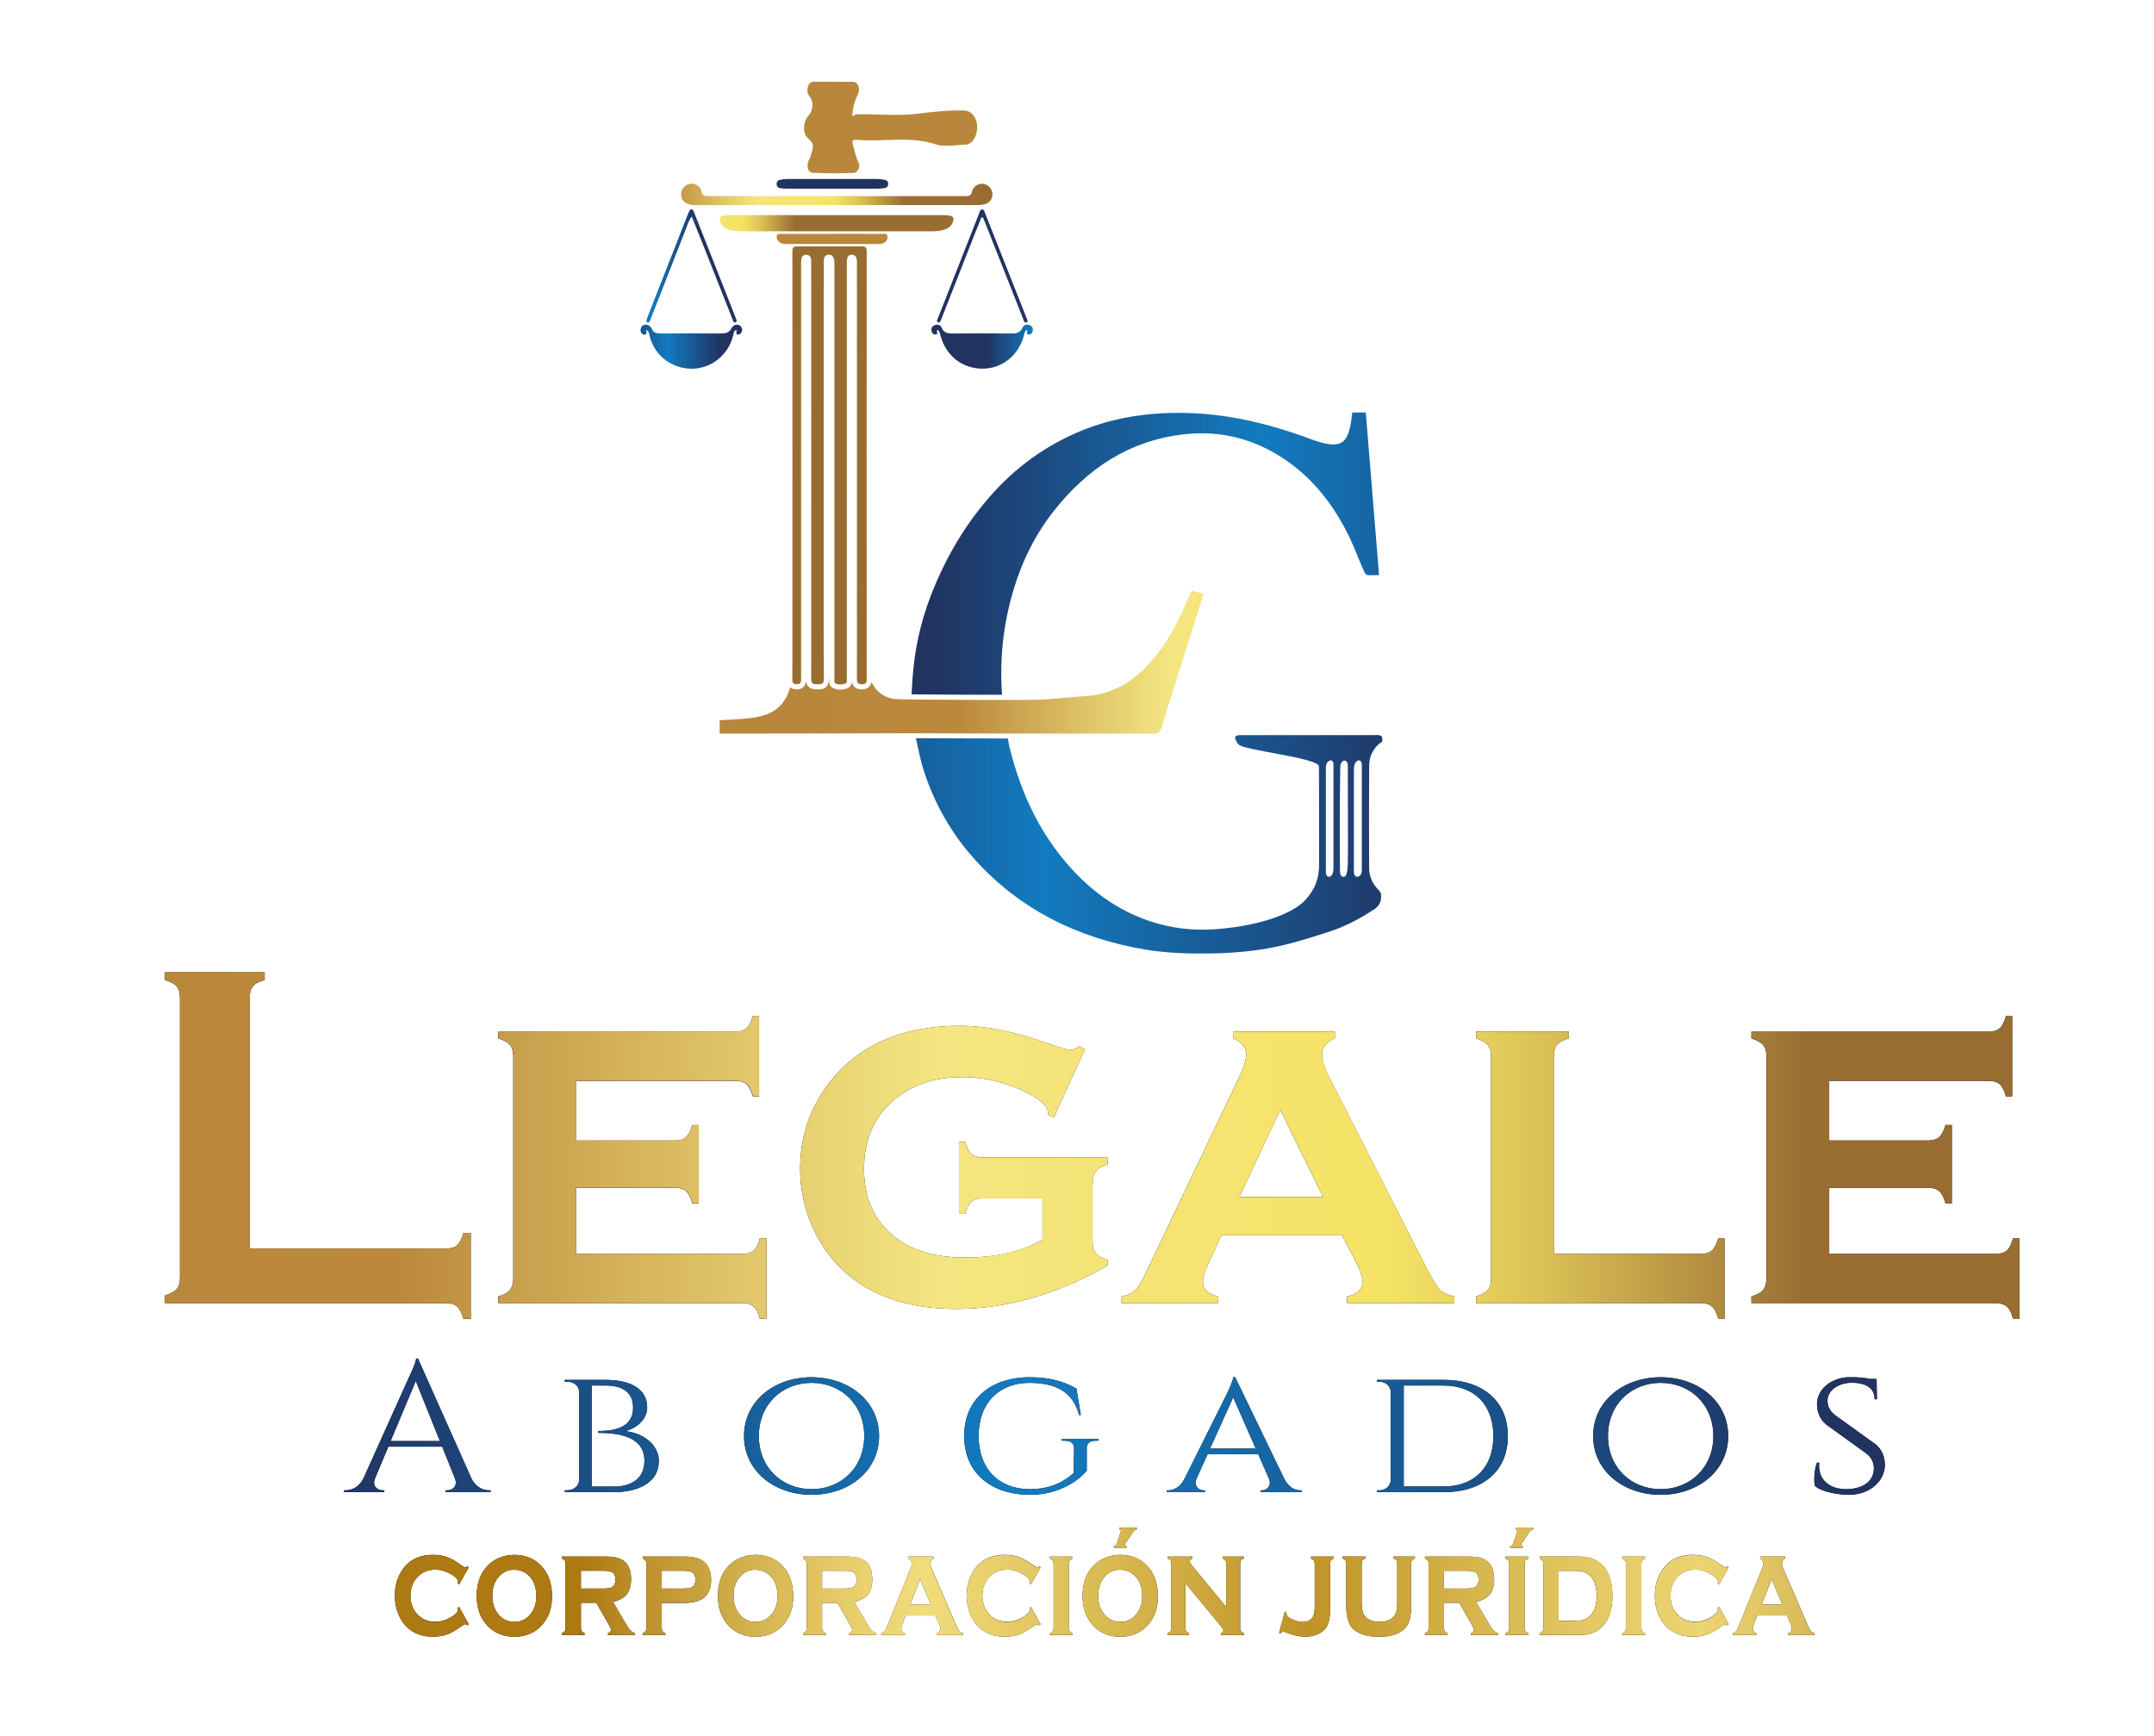 <?xml version="1.0" encoding="UTF-8"?>
<svg id="Capa_2" data-name="Capa 2" xmlns="http://www.w3.org/2000/svg" xmlns:xlink="http://www.w3.org/1999/xlink" viewBox="0 0 465.47 375.18">
  <defs>
    <style>
      .cls-1 {
        fill: url(#Degradado_sin_nombre_28-15);
      }

      .cls-2 {
        fill: url(#Degradado_sin_nombre_47-15);
      }

      .cls-3 {
        clip-path: url(#clippath-45);
      }

      .cls-4 {
        fill: url(#Degradado_sin_nombre_28);
      }

      .cls-5 {
        clip-path: url(#clippath-20);
      }

      .cls-6 {
        clip-path: url(#clippath-11);
      }

      .cls-7 {
        clip-path: url(#clippath-16);
      }

      .cls-8 {
        clip-path: url(#clippath-33);
      }

      .cls-9 {
        clip-path: url(#clippath-47);
      }

      .cls-10 {
        fill: url(#Degradado_sin_nombre_28-10);
      }

      .cls-11 {
        fill: url(#Degradado_sin_nombre_28-12);
      }

      .cls-12 {
        fill: url(#Degradado_sin_nombre_47);
      }

      .cls-13 {
        fill: url(#Degradado_sin_nombre_28-3);
      }

      .cls-14 {
        clip-path: url(#clippath-41);
      }

      .cls-15 {
        clip-path: url(#clippath-32);
      }

      .cls-16 {
        fill: url(#Degradado_sin_nombre_28-9);
      }

      .cls-17 {
        fill: url(#Degradado_sin_nombre_23-7);
      }

      .cls-18 {
        fill: url(#Degradado_sin_nombre_28-4);
      }

      .cls-19 {
        clip-path: url(#clippath-13);
      }

      .cls-20 {
        clip-path: url(#clippath-37);
      }

      .cls-21 {
        clip-path: url(#clippath-46);
      }

      .cls-22 {
        clip-path: url(#clippath-25);
      }

      .cls-23 {
        fill: url(#Degradado_sin_nombre_28-6);
      }

      .cls-24 {
        fill: url(#Degradado_sin_nombre_47-7);
      }

      .cls-25 {
        clip-path: url(#clippath-15);
      }

      .cls-26 {
        fill: url(#Degradado_sin_nombre_47-11);
      }

      .cls-27 {
        clip-path: url(#clippath-6);
      }

      .cls-28 {
        fill: url(#Degradado_sin_nombre_23-8);
      }

      .cls-29 {
        clip-path: url(#clippath-40);
      }

      .cls-30 {
        clip-path: url(#clippath-26);
      }

      .cls-31 {
        fill: url(#Degradado_sin_nombre_28-2);
      }

      .cls-32 {
        fill: url(#Degradado_sin_nombre_28-14);
      }

      .cls-33 {
        clip-path: url(#clippath-7);
      }

      .cls-34 {
        clip-path: url(#clippath-21);
      }

      .cls-35 {
        fill: url(#Degradado_sin_nombre_23-11);
      }

      .cls-36 {
        clip-path: url(#clippath-34);
      }

      .cls-37 {
        clip-path: url(#clippath-1);
      }

      .cls-38 {
        clip-path: url(#clippath-4);
      }

      .cls-39 {
        clip-path: url(#clippath-38);
      }

      .cls-40 {
        fill: url(#Degradado_sin_nombre_47-14);
      }

      .cls-41 {
        clip-path: url(#clippath-36);
      }

      .cls-42 {
        clip-path: url(#clippath-27);
      }

      .cls-43 {
        fill: url(#Degradado_sin_nombre_47-17);
      }

      .cls-44 {
        fill: url(#Degradado_sin_nombre_28-13);
      }

      .cls-45 {
        fill: url(#Degradado_sin_nombre_23-10);
      }

      .cls-46 {
        clip-path: url(#clippath-44);
      }

      .cls-47 {
        fill: url(#Degradado_sin_nombre_28-8);
      }

      .cls-48 {
        fill: url(#Degradado_sin_nombre_28-5);
      }

      .cls-49 {
        clip-path: url(#clippath-12);
      }

      .cls-50 {
        fill: url(#Degradado_sin_nombre_47-10);
      }

      .cls-51 {
        fill: url(#Degradado_sin_nombre_28-11);
      }

      .cls-52 {
        clip-path: url(#clippath-24);
      }

      .cls-53 {
        clip-path: url(#clippath-30);
      }

      .cls-54 {
        fill: url(#Degradado_sin_nombre_47-8);
      }

      .cls-55 {
        clip-path: url(#clippath-22);
      }

      .cls-56 {
        fill: url(#Degradado_sin_nombre_47-9);
      }

      .cls-57 {
        clip-path: url(#clippath-9);
      }

      .cls-58 {
        clip-path: url(#clippath);
      }

      .cls-59 {
        clip-path: url(#clippath-50);
      }

      .cls-60 {
        clip-path: url(#clippath-48);
      }

      .cls-61 {
        fill: url(#Degradado_sin_nombre_47-13);
      }

      .cls-62 {
        fill: url(#Degradado_sin_nombre_47-4);
      }

      .cls-63 {
        clip-path: url(#clippath-39);
      }

      .cls-64 {
        fill: none;
      }

      .cls-65 {
        fill: url(#Degradado_sin_nombre_47-5);
      }

      .cls-66 {
        clip-path: url(#clippath-19);
      }

      .cls-67 {
        clip-path: url(#clippath-31);
      }

      .cls-68 {
        fill: url(#Degradado_sin_nombre_47-16);
      }

      .cls-69 {
        clip-path: url(#clippath-3);
      }

      .cls-70 {
        fill: url(#Degradado_sin_nombre_23-9);
      }

      .cls-71 {
        fill: url(#Degradado_sin_nombre_47-2);
      }

      .cls-72 {
        clip-path: url(#clippath-43);
      }

      .cls-73 {
        clip-path: url(#clippath-8);
      }

      .cls-74 {
        clip-path: url(#clippath-29);
      }

      .cls-75 {
        clip-path: url(#clippath-18);
      }

      .cls-76 {
        clip-path: url(#clippath-14);
      }

      .cls-77 {
        clip-path: url(#clippath-17);
      }

      .cls-78 {
        fill: url(#Degradado_sin_nombre_23-4);
      }

      .cls-79 {
        clip-path: url(#clippath-5);
      }

      .cls-80 {
        clip-path: url(#clippath-42);
      }

      .cls-81 {
        fill: url(#Degradado_sin_nombre_47-18);
      }

      .cls-82 {
        fill: url(#Degradado_sin_nombre_23-12);
      }

      .cls-83 {
        fill: url(#Degradado_sin_nombre_28-7);
      }

      .cls-84 {
        clip-path: url(#clippath-10);
      }

      .cls-85 {
        clip-path: url(#clippath-23);
      }

      .cls-86 {
        fill: url(#Degradado_sin_nombre_47-12);
      }

      .cls-87 {
        fill: url(#Degradado_sin_nombre_23-6);
      }

      .cls-88 {
        clip-path: url(#clippath-49);
      }

      .cls-89 {
        fill: url(#Degradado_sin_nombre_47-6);
      }

      .cls-90 {
        fill: url(#Degradado_sin_nombre_23-3);
      }

      .cls-91 {
        fill: url(#Degradado_sin_nombre_23);
      }

      .cls-92 {
        fill: url(#Degradado_sin_nombre_23-2);
      }

      .cls-93 {
        clip-path: url(#clippath-51);
      }

      .cls-94 {
        clip-path: url(#clippath-28);
      }

      .cls-95 {
        fill: url(#Degradado_sin_nombre_47-19);
      }

      .cls-96 {
        fill: url(#Degradado_sin_nombre_23-5);
      }

      .cls-97 {
        fill: url(#Degradado_sin_nombre_47-3);
      }

      .cls-98 {
        clip-path: url(#clippath-35);
      }
    </style>
    <clipPath id="clippath">
      <rect class="cls-64" width="465.47" height="375.18"/>
    </clipPath>
    <clipPath id="clippath-1">
      <rect class="cls-64" x="-159.81" y="-137.27" width="793.7" height="623.62"/>
    </clipPath>
    <clipPath id="clippath-3">
      <rect class="cls-64" x="-159.81" y="-137.27" width="793.7" height="623.62"/>
    </clipPath>
    <clipPath id="clippath-4">
      <path class="cls-64" d="m89.85,298.45l5.21,12.98h-10.65l5.44-12.98Zm.07-4.86c0,.89-1.6,4.17-1.6,4.17l-9.8,21.77c-.88,1.8-2.47,2.54-3.79,2.54h-.39v.4h8.7v-.4h-.38c-1.11,0-2.26-.91-1.65-2.51l2.9-6.92h11.65l2.76,6.89c.63,1.62-.53,2.54-1.64,2.54h-.38v.4h9.74v-.4h-.36c-1.32,0-2.92-.75-3.8-2.55l-11.56-25.93h-.39Z"/>
    </clipPath>
    <linearGradient id="Degradado_sin_nombre_28" data-name="Degradado sin nombre 28" x1="-8168.25" y1="426.15" x2="-8167.25" y2="426.15" gradientTransform="translate(2719831.03 142200.28) scale(332.97 -332.97)" gradientUnits="userSpaceOnUse">
      <stop offset="0" stop-color="#213361"/>
      <stop offset=".01" stop-color="#213361"/>
      <stop offset=".47" stop-color="#127bc0"/>
      <stop offset="1" stop-color="#213361"/>
    </linearGradient>
    <clipPath id="clippath-5">
      <path class="cls-64" d="m127.86,299.42h2.94c3.79,0,6.01,1.45,6.01,4.84,0,4.45-4.45,4.99-7.59,4.99v.4c4.67,0,10.04.87,10.04,6.03,0,3.86-2.83,5.58-6.56,5.58h-4.85v-21.85Zm-5.82-.81h.51c1.45,0,2.55.86,2.59,2.17v19.11c-.04,1.2-1.13,2.18-2.59,2.18h-.51v.4s10.69,0,10.69,0c4.26,0,9.63-1.52,9.63-6.79,0-3.25-3.08-5.94-7.26-6.41,2.37-.53,4.75-2.51,4.75-5.01,0-5.38-5.89-6.05-9-6.05h-8.82s0,.4,0,.4Z"/>
    </clipPath>
    <linearGradient id="Degradado_sin_nombre_28-2" data-name="Degradado sin nombre 28" x1="-8168.25" y1="426.14" x2="-8167.25" y2="426.14" xlink:href="#Degradado_sin_nombre_28"/>
    <clipPath id="clippath-6">
      <path class="cls-64" d="m163.99,310.34c0-6.84,5.03-11.49,11.39-11.49s11.38,4.65,11.38,11.49-5.03,11.49-11.38,11.49-11.39-4.65-11.39-11.49m-3.2,0c0,7.52,6.52,12.7,14.59,12.7s14.59-5.18,14.59-12.7-6.52-12.7-14.59-12.7-14.59,5.18-14.59,12.7"/>
    </clipPath>
    <linearGradient id="Degradado_sin_nombre_28-3" data-name="Degradado sin nombre 28" x1="-8168.25" y1="426.14" x2="-8167.25" y2="426.14" xlink:href="#Degradado_sin_nombre_28"/>
    <clipPath id="clippath-7">
      <path class="cls-64" d="m208.35,310.34c0,7.84,5.64,12.66,14.18,12.7,6.09,0,10.3-2.83,12.31-5.21v-4.87c0-1.04.71-1.61,1.97-1.61h.59v-.4h-7.93v.4h.62c1.26,0,2.03.57,2.01,1.59l-.07,5.38c-2.71,2.47-5.9,3.51-9.5,3.51-6.63,0-11.06-4.39-11.06-11.49s4.4-11.49,11-11.49c6.05,0,9.45,2.22,10.7,6.95h.38l-.95-5.71c-2.92-1.67-6.11-2.45-10.09-2.45-8.52,0-14.17,4.83-14.17,12.7"/>
    </clipPath>
    <linearGradient id="Degradado_sin_nombre_28-4" data-name="Degradado sin nombre 28" x1="-8168.25" y1="426.14" x2="-8167.25" y2="426.14" xlink:href="#Degradado_sin_nombre_28"/>
    <clipPath id="clippath-8">
      <path class="cls-64" d="m266.49,301.98l4.86,11.07h-9.86l5-11.07Zm.01-4.34c-.09,1.06-1.68,4.17-1.66,4.17l-8.95,17.93c-.89,1.65-2.24,2.34-3.39,2.34h-.34v.4h8.24v-.4h-.34c-1.01,0-2.15-.92-1.48-2.54l2.38-5.27h10.94l2.36,5.38c.57,1.55-.54,2.43-1.53,2.43h-.34v.4h8.88v-.4h-.33c-1.15,0-2.45-.69-3.34-2.36l-10.67-22.08h-.41Z"/>
    </clipPath>
    <linearGradient id="Degradado_sin_nombre_28-5" data-name="Degradado sin nombre 28" x1="-8168.25" y1="426.14" x2="-8167.25" y2="426.14" xlink:href="#Degradado_sin_nombre_28"/>
    <clipPath id="clippath-9">
      <path class="cls-64" d="m303.34,299.42h8.62c6.64,0,10.75,4.15,10.75,10.93s-4.11,10.89-10.75,10.89h-8.62v-21.83Zm-5.81-.82h.53c1.36,0,2.42.9,2.47,2.18v19.09c-.04,1.21-1.06,2.2-2.43,2.2h-.57v.4s14.41,0,14.41,0c8.53,0,13.9-4.61,13.9-12.12s-5.37-12.15-13.9-12.15h-14.42s0,.4,0,.4Z"/>
    </clipPath>
    <linearGradient id="Degradado_sin_nombre_28-6" data-name="Degradado sin nombre 28" x1="-8168.25" y1="426.14" x2="-8167.25" y2="426.14" xlink:href="#Degradado_sin_nombre_28"/>
    <clipPath id="clippath-10">
      <path class="cls-64" d="m347.47,310.34c0-6.84,5.03-11.49,11.39-11.49s11.39,4.65,11.39,11.49-5.03,11.49-11.39,11.49-11.39-4.65-11.39-11.49m-3.2,0c0,7.52,6.52,12.7,14.59,12.7s14.59-5.18,14.59-12.7-6.52-12.7-14.59-12.7-14.59,5.18-14.59,12.7"/>
    </clipPath>
    <linearGradient id="Degradado_sin_nombre_28-7" data-name="Degradado sin nombre 28" x1="-8168.25" y1="426.14" x2="-8167.25" y2="426.14" xlink:href="#Degradado_sin_nombre_28"/>
    <clipPath id="clippath-11">
      <path class="cls-64" d="m392.65,303.54c.02,1.4.46,3.09,2.07,4.37l8.65,6.24c1.11.91,1.57,1.94,1.57,3.2,0,2.63-2.19,4.37-5.76,4.47-3.81.1-6.44-2.07-6.05-5.72h-.5c-.59,1.56-.7,3.95-.43,5.02,1.58,1.32,4.9,1.9,7.46,1.9,4.27,0,7.69-2.9,7.65-6.51-.01-1.57-.62-3.3-1.96-4.35l-8.75-6.31c-1.35-1.02-1.69-2.14-1.7-3.19-.02-2.15,2.31-3.86,5.2-3.86,3.39,0,4.99,1.34,4.99,3.58h.5l-.07-4.4h-1.45c-.97-.21-2.29-.38-4.28-.38-4,0-7.2,2.62-7.15,5.91"/>
    </clipPath>
    <linearGradient id="Degradado_sin_nombre_28-8" data-name="Degradado sin nombre 28" x1="-8168.25" y1="426.14" x2="-8167.25" y2="426.14" xlink:href="#Degradado_sin_nombre_28"/>
    <clipPath id="clippath-12">
      <rect class="cls-64" x="-159.81" y="-137.27" width="793.7" height="623.62"/>
    </clipPath>
    <clipPath id="clippath-13">
      <path class="cls-64" d="m35.64,210.1v1.68c1.21.35,2.06.8,2.53,1.36.47.56.71,1.38.71,2.46v60.51c0,1.08-.24,1.9-.71,2.46-.47.56-1.32,1.01-2.53,1.36v1.68h60.76c1.04,0,1.84.24,2.38.73.54.49.98,1.36,1.32,2.62h1.62v-18.5h-1.62c-.34,1.26-.78,2.13-1.32,2.62-.54.49-1.33.73-2.38.73h-42.45v-54.23c0-1.08.24-1.91.71-2.49.47-.58,1.31-1.02,2.53-1.34v-1.68h-21.55Z"/>
    </clipPath>
    <linearGradient id="Degradado_sin_nombre_23" data-name="Degradado sin nombre 23" x1="-8172.33" y1="426.17" x2="-8171.33" y2="426.17" gradientTransform="translate(3275236.74 171044.39) scale(400.77 -400.77)" gradientUnits="userSpaceOnUse">
      <stop offset="0" stop-color="#b8873c"/>
      <stop offset=".24" stop-color="#bc893c"/>
      <stop offset=".4" stop-color="#dcbe64"/>
      <stop offset=".53" stop-color="#f4e581"/>
      <stop offset=".77" stop-color="#f5e366"/>
      <stop offset=".8" stop-color="#edd961"/>
      <stop offset=".86" stop-color="#dac056"/>
      <stop offset=".93" stop-color="#ba9744"/>
      <stop offset="1" stop-color="#996d32"/>
    </linearGradient>
    <clipPath id="clippath-14">
      <path class="cls-64" d="m162.69,219.58c-.34,1.26-.78,2.13-1.34,2.62-.56.49-1.38.73-2.45.73h-51.2v1.47c1.21.38,2.06.86,2.53,1.42.47.56.71,1.38.71,2.46v47.99c0,1.08-.24,1.92-.73,2.51-.49.59-1.32,1.05-2.51,1.36v1.47h52.77c1.05,0,1.86.25,2.43.76.57.51,1.01,1.37,1.32,2.59h1.42v-17.34h-1.42c-.34,1.27-.78,2.15-1.34,2.63-.56.48-1.36.72-2.4.72h-35.97v-14.3h21.35c1.08,0,1.9.25,2.45.75.56.5,1,1.37,1.34,2.6h1.37v-16.92h-1.37c-.37,1.26-.83,2.13-1.39,2.62-.56.49-1.36.73-2.4.73h-21.35v-12.89h34.41c1.08,0,1.9.24,2.45.72.56.48,1,1.36,1.34,2.63h1.37v-17.34h-1.37Z"/>
    </clipPath>
    <linearGradient id="Degradado_sin_nombre_23-2" data-name="Degradado sin nombre 23" x1="-8172.33" y1="426.16" x2="-8171.33" y2="426.16" xlink:href="#Degradado_sin_nombre_23"/>
    <clipPath id="clippath-15">
      <path class="cls-64" d="m179.08,234.15c-4.12,5.38-6.17,11.53-6.17,18.44,0,4.99,1.13,9.69,3.39,14.09,1.92,3.7,4.45,6.81,7.59,9.33,5.8,4.57,13.39,6.86,22.77,6.86,10.86,0,21.76-3.13,32.68-9.38v-1.21c-1.18-.35-2.02-.82-2.5-1.41-.49-.59-.73-1.43-.73-2.51v-12.36c0-1.22.24-2.17.73-2.83.49-.66,1.32-1.17,2.5-1.52v-1.52h-26.97c-1.08,0-1.9-.25-2.45-.75-.56-.5-1-1.36-1.34-2.61h-1.36v15.56h1.36c.34-1.26.79-2.13,1.34-2.62.56-.49,1.38-.73,2.45-.73h12.9v8.96c-4.55,2.55-10.14,3.82-16.75,3.82-6.95,0-12.35-1.76-16.19-5.29-3.74-3.46-5.62-8.07-5.62-13.83,0-6.15,2.05-11.04,6.17-14.67,3.91-3.46,8.92-5.19,15.02-5.19,5.29,0,10.25,1.28,14.87,3.83,2.49,1.36,3.74,2.69,3.74,3.98v.32l1.21.63,6.76-14.78-1.21-.68c-.78.56-1.45.84-2.02.84-.47,0-2.11-.49-4.91-1.47-7.05-2.52-13.32-3.77-18.82-3.77-12.55,0-22.03,4.16-28.43,12.47"/>
    </clipPath>
    <linearGradient id="Degradado_sin_nombre_23-3" data-name="Degradado sin nombre 23" x1="-8172.33" y1="426.16" x2="-8171.33" y2="426.16" xlink:href="#Degradado_sin_nombre_23"/>
    <clipPath id="clippath-16">
      <path class="cls-64" d="m276.66,239.85l9.28,18.88h-18.11l8.83-18.88Zm-10.2-16.91v1.47c1.89.8,2.83,1.92,2.83,3.35,0,1.22-.39,2.66-1.16,4.3l-20.69,43.38c-.84,1.75-1.58,2.92-2.2,3.51-.62.59-1.58,1-2.86,1.21v1.47h20.82v-1.47c-2.16-.45-3.24-1.52-3.24-3.2,0-.87.35-2.08,1.06-3.62l2.94-6.39h26.06l3.13,6c.84,1.6,1.26,2.94,1.26,4.02,0,1.74-1.1,2.8-3.28,3.18v1.47h23.15v-1.47c-1.38-.28-2.41-.75-3.09-1.43-.67-.68-1.6-2.15-2.78-4.44l-21.45-42.07c-.84-1.68-1.27-3.09-1.27-4.24,0-1.61.93-2.79,2.78-3.56v-1.47h-22.01Z"/>
    </clipPath>
    <linearGradient id="Degradado_sin_nombre_23-4" data-name="Degradado sin nombre 23" x1="-8172.33" y1="426.16" x2="-8171.33" y2="426.16" xlink:href="#Degradado_sin_nombre_23"/>
    <clipPath id="clippath-17">
      <path class="cls-64" d="m318.98,222.94v1.47c1.21.38,2.06.86,2.53,1.42.47.56.71,1.38.71,2.46v47.99c0,1.08-.24,1.92-.73,2.51-.49.59-1.32,1.05-2.5,1.36v1.47h48.52c1.08,0,1.9.24,2.45.73.56.49,1,1.36,1.34,2.62h1.37v-17.34h-1.37c-.37,1.27-.83,2.15-1.37,2.63-.54.48-1.35.72-2.43.72h-31.72v-42.7c0-1.08.24-1.91.71-2.49.47-.58,1.32-1.04,2.53-1.39v-1.47h-20.04Z"/>
    </clipPath>
    <linearGradient id="Degradado_sin_nombre_23-5" data-name="Degradado sin nombre 23" x1="-8172.33" y1="426.16" x2="-8171.33" y2="426.16" xlink:href="#Degradado_sin_nombre_23"/>
    <clipPath id="clippath-18">
      <path class="cls-64" d="m433.48,219.58c-.34,1.26-.78,2.13-1.34,2.62-.56.49-1.38.73-2.45.73h-51.2v1.47c1.21.38,2.06.86,2.53,1.42.47.56.71,1.38.71,2.46v47.99c0,1.08-.25,1.92-.73,2.51-.49.59-1.33,1.05-2.51,1.36v1.47h52.77c1.04,0,1.85.25,2.43.76.57.51,1.01,1.37,1.32,2.59h1.42v-17.34h-1.42c-.34,1.27-.78,2.15-1.34,2.63-.56.48-1.36.72-2.4.72h-35.97v-14.3h21.35c1.08,0,1.9.25,2.45.75.56.5,1,1.37,1.34,2.6h1.37v-16.92h-1.37c-.37,1.26-.83,2.13-1.39,2.62-.56.49-1.36.73-2.4.73h-21.35v-12.89h34.41c1.08,0,1.9.24,2.45.72.56.48,1,1.36,1.34,2.63h1.37v-17.34h-1.37Z"/>
    </clipPath>
    <linearGradient id="Degradado_sin_nombre_23-6" data-name="Degradado sin nombre 23" x1="-8172.33" y1="426.16" x2="-8171.33" y2="426.16" xlink:href="#Degradado_sin_nombre_23"/>
    <clipPath id="clippath-19">
      <path class="cls-64" d="m256.91,128.95c-1.92,4.61-4.12,9.07-7.28,12.96-3.88,4.78-8.59,8.13-15,8.52-3.32.2-6.63.61-9.95.78-2.62.13-30.16.02-31.31-.14-2.7-.39-4.21-1.84-5.03-3.73-.17,1.04-.9,1.63-2.07,1.64h-.03c-.46,0-1.13-.06-1.63-.57-.29-.3-.47-.68-.53-1.15-.04.53-.24,1.24-1.1,1.54-.45.16-.91.24-1.38.24-.52,0-1.01-.1-1.48-.29-1.03-.43-.96-1.53-.93-1.89,0-.01,0-.02,0-.03-.03,0-.05,0-.08-.01,0,.68-.17,1.2-.54,1.58-.56.58-1.31.58-1.86.58h-.21c-.42,0-1.19,0-1.76-.57-.32-.32-.5-.75-.55-1.3-.02.28-.08.59-.23.88-.18.37-.66.99-1.76.99-.04,0-.09,0-.13,0-.55-.02-1-.18-1.33-.46-.33,1.26-.86,2.45-1.73,3.51-1.93,2.36-4.69,2.94-7.51,3.23-1.99.21-3.99.27-6,.4v2.88h1.45c13.17-.02,26.34-.02,39.51-.08.09,0,22.62.08,22.62.08,10.13,0,20.27-.01,30.4.02.65,0,1.22-.42,1.41-1.04.64-2.07,1.31-4.14,1.96-6.21,2.4-7.64,4.81-15.27,7.23-22.99-.82-.21-1.65-.43-2.53-.66-.23.47-.46.88-.65,1.32"/>
    </clipPath>
    <linearGradient id="Degradado_sin_nombre_23-7" data-name="Degradado sin nombre 23" x1="-8140.67" y1="425.94" x2="-8139.67" y2="425.94" gradientTransform="translate(1264814.41 66312.91) scale(155.35 -155.35)" xlink:href="#Degradado_sin_nombre_23"/>
    <clipPath id="clippath-20">
      <path class="cls-64" d="m289.73,189.1c-.16-.29-.17-.63-.17-.96-.07-7.36-.05-14.72.06-22.08,0-.44.04-.99.32-1.36.33-.42.89-.47,1.17.05.15.28.15.6.15.92.01,5.17.02,10.33.03,15.5,0,1.76,0,3.52-.04,5.28,0,.13,0,.26-.01.4-.02.67-.07,1.33-.26,1.97-.07.26-.19.53-.44.64-.06.03-.13.04-.2.04-.25,0-.5-.18-.62-.4m3.27.3c-.38-.21-.42-.73-.42-1.16,0-7.23,0-14.45,0-21.68,0-.54.02-1.17.29-1.65.27-.49.95-.92,1.3-.22.12.25.12.53.12.8,0,5.63,0,11.26,0,16.89,0,1.79,0,3.58,0,5.38,0,.42,0,.87-.22,1.24-.16.27-.47.48-.77.48-.1,0-.2-.02-.3-.08m-5.84.08c-.25-.01-.46-.22-.55-.45-.09-.23-.09-.49-.09-.74,0-7.33,0-14.66,0-21.99,0-.38,0-.77.12-1.14.17-.53,1-1.3,1.4-.5.12.23.12.49.12.75,0,7.21,0,14.42,0,21.63v.44c0,.64-.03,1.35-.49,1.78-.13.12-.3.22-.48.22,0,0-.02,0-.03,0m9.19-30.61c-4.33,0-24.03,0-28.36,0-1.07,0-1.3.37-.83,1.32.12.26.3.52.51.72,1.37,1.28,17.36,2.89,17.36,4.72.01,2.88.04,8.88.03,20.86,0,1.01.01,3.01-1.03,5.21,0,0-.76,1.6-2.13,2.99-2.66,2.71-9.45,5.39-19.11,6.11-4.81.36-9.48-.14-14.04-1.64-5.98-1.96-11.13-5.29-15.57-9.72-7.88-7.87-12.48-17.51-15.08-28.21-.1-.43-.19-1.07-.28-1.63-3.92-.01-15.75-.05-19.89-.07,0,.02,0,.03.01.05.54,2.42,1,4.87,1.77,7.21,2.28,6.92,5.81,13.17,10.65,18.62,9.9,11.14,22.51,17.3,37.04,19.78,4.66.79,9.37.93,14.1.86,4.99-.07,9.95-.49,14.8-1.56,3.87-.85,7.66-2.08,11.43-3.31.69-.23,1.37-.49,2.05-.77,2.49-1.05,4.87-2.35,7.11-3.85l.18-.12c.79-.53,1.32-1.38,1.38-2.33,0,0,0-.01,0-.02,0-.05,0-.1,0-.14v-.81s-.04-.1-.07-.14c-.14-.29-.34-.56-.57-.79-1.28-1.29-1.93-2.87-1.94-4.66-.03-8.63-.04-13.41.01-22.05.01-2.03.83-3.8,2.53-5.05.14-.1.33-.04.32-.35,0-.12,0-.23-.01-.33,0-.05,0-.1-.01-.15,0-.05-.01-.09-.02-.13,0-.04-.02-.08-.02-.11,0-.01,0-.02-.01-.04-.14-.46-.49-.49-1.35-.5-.32.05-.66.03-.98.03"/>
    </clipPath>
    <linearGradient id="Degradado_sin_nombre_28-9" data-name="Degradado sin nombre 28" x1="-8140.55" y1="425.94" x2="-8139.55" y2="425.94" gradientTransform="translate(1262013.97 66206.54) scale(155.01 -155.01)" xlink:href="#Degradado_sin_nombre_28"/>
    <clipPath id="clippath-21">
      <path class="cls-64" d="m292.23,89.15c-.15,1.05-.24,2.03-.45,2.99-.67,3.05-1.75,4.26-4.73,3.82-1.18-.17-2.35-.53-3.47-.95-6.13-2.28-12.36-4.1-18.86-5.05-6.04-.88-12.08-1-18.14-.23-4.77.6-9.39,1.83-13.79,3.73-6.93,2.99-12.93,7.31-18.02,12.89-5.99,6.57-10.42,14.1-13.63,22.39-2.24,5.8-3.56,11.9-3.96,18.1-.07,1.05-.12,2.11-.19,3.21,4.62.06,12.9.1,19.55.1-.55-7.56.23-15.08,2.41-22.45,1.88-6.37,4.77-12.25,8.92-17.46,7.15-8.98,16.07-14.95,27.71-16.35,6.83-.82,13.26.39,19.28,3.7,7.31,4.03,12.47,10.11,16.22,17.44,1.4,2.75,2.46,5.67,3.7,8.5.13.29.4.7.65.73.82.09,1.65.03,2.58.03-.96-11.83-1.92-23.51-2.87-35.14h-2.91Z"/>
    </clipPath>
    <linearGradient id="Degradado_sin_nombre_28-10" data-name="Degradado sin nombre 28" x1="-8140.65" y1="425.94" x2="-8139.65" y2="425.94" gradientTransform="translate(1264352.81 66265.46) scale(155.29 -155.29)" xlink:href="#Degradado_sin_nombre_28"/>
    <clipPath id="clippath-22">
      <path class="cls-64" d="m186.21,53.24c-2.32.03-4.63.01-6.95.01s-4.63,0-6.95,0c-.66,0-1.09.12-1.08.95.02,4.57.01,88.17,0,92.74,0,.65.25.9.9.93.96.04.99-.57.99-1.27,0-3.54,0-86.1,0-89.64,0-.34,0-.69.06-1.03.1-.53.43-.85.97-.88.59-.03.96.3,1.09.86.08.33.06.68.06,1.02,0,3.61.03,86.24,0,89.85-.01,1.1.6,1.1,1.37,1.09.76,0,1.39.02,1.36-1.1-.06-2.16-.02-83.35-.01-85.52,0-1.65,0-3.3,0-4.95,0-.74.36-1.2,1.06-1.26.68-.05,1.02.46,1.17,1.06.08.36.06.75.06,1.13,0,3.47,0,85.97,0,89.44,0,.37-.13.87.26,1.04.66.28,1.41.26,2.07.03.5-.17.35-.76.35-1.19.01-3.51,0-86.03.01-89.54,0-.38,0-.76.07-1.13.12-.51.44-.87.99-.84.55.03.96.32,1.07.91.06.34.04.68.05,1.03,0,3.61.02,86.24,0,89.85,0,.84.37,1.04,1.11,1.04.72,0,1.02-.26,1.01-1.02-.02-4.5-.02-88.03,0-92.53,0-.81-.3-1.07-1.03-1.07-.01,0-.03,0-.04,0"/>
    </clipPath>
    <linearGradient id="Degradado_sin_nombre_23-8" data-name="Degradado sin nombre 23" x1="-7691.84" y1="422.58" x2="-7690.84" y2="422.58" gradientTransform="translate(123609.48 6882.18) scale(16.05 -16.05)" xlink:href="#Degradado_sin_nombre_23"/>
    <clipPath id="clippath-23">
      <path class="cls-64" d="m180.77,46.49h0c-7.65,0-15.3,0-22.95,0-2.17,0-2.47.21-2.19,1.35.37,1.49,1.83,2.15,4.9,2.15,8.74.01,17.49,0,26.23,0,4.82,0,9.64.01,14.46,0,2.68-.01,4.13-.62,4.63-1.85.55-1.34.08-1.66-2.53-1.66-3.22,0-6.45,0-9.67,0-4.3,0-8.6,0-12.89,0"/>
    </clipPath>
    <linearGradient id="Degradado_sin_nombre_23-9" data-name="Degradado sin nombre 23" x1="-8033.4" y1="425.14" x2="-8032.4" y2="425.14" gradientTransform="translate(406051.85 21528.75) scale(50.53 -50.53)" xlink:href="#Degradado_sin_nombre_23"/>
    <clipPath id="clippath-24">
      <path class="cls-64" d="m190.74,50.53c-.12.01-.24.02-.35.02-3.48-.03-6.97-.01-10.45-.01-.96,0-1.93,0-2.89,0-2.7,0-5.4,0-8.1,0-.07,0-.14,0-.2,0-.33-.02-.69-.04-.85.35-.18.42.01.82.27,1.16.43.56,1.06.68,1.75.68,6.64,0,13.27,0,19.91,0,.25,0,.52,0,.76-.07.79-.24,1.26-.78,1.2-1.54-.04-.5-.34-.61-.68-.61-.12,0-.24.01-.36.02"/>
    </clipPath>
    <linearGradient id="Degradado_sin_nombre_23-10" data-name="Degradado sin nombre 23" x1="-7857.19" y1="423.82" x2="-7856.19" y2="423.82" gradientTransform="translate(188464.97 10208.43) scale(23.96 -23.96)" xlink:href="#Degradado_sin_nombre_23"/>
    <clipPath id="clippath-25">
      <path class="cls-64" d="m174.54,18.92c-.18.8-.03,1.41.49,2.05.84,1.03.64,2.98-.26,3.95-1.26,1.36-1.43,3.87-.16,4.96.99.86,1.36,1.56.78,3.1-.16.44-.22.95-.48,1.39-.76,1.31-.42,2.89.73,2.96,2.94.17,5.88.15,8.82.04.93-.03,1.54-1.46,1.05-2.31-.53-.95-.7-2.01-1-3.05-.5-1.7-.46-1.88.88-1.77,2.02.17,4.04.09,6.07.02,3.57-.13,7.14-.26,10.7.92,2.01.66,4.22.14,6.34.09.95-.02,1.76-.58,2.27-1.8,1.08-2.6-.15-5.54-2.39-5.59-3.36-.08-6.7.26-10.05.69-2.77.36-5.58.27-8.38.19-1.23-.04-2.46-.07-3.69-.07-.67,0-1.36-.11-2.09.48.09-1.77.46-3.18,1.05-4.44.31-.65.55-1.23.32-2-.23-.77-.7-1.05-1.26-1.05-2.77-.01-5.54-.02-8.31-.02-.66,0-1.22.31-1.43,1.26"/>
    </clipPath>
    <linearGradient id="Degradado_sin_nombre_23-11" data-name="Degradado sin nombre 23" x1="-7977.86" y1="424.72" x2="-7976.86" y2="424.72" gradientTransform="translate(298902.97 15931.17) scale(37.44 -37.44)" xlink:href="#Degradado_sin_nombre_23"/>
    <clipPath id="clippath-26">
      <path class="cls-64" d="m149.28,39.7c-1.06.08-1.97.97-2.08,2.05-.11,1.08.46,1.98,1.52,2.35.7.25,1.43.23,2.16.23h29.92c8.21,0,16.42,0,24.63,0,1.72,0,3.44,0,5.17,0,.69,0,1.39-.02,2.05-.16,1.23-.27,1.88-1.18,1.8-2.38-.07-1-.9-1.9-1.92-2.06-1.07-.17-2.22.52-2.48,1.68-.19.87-.65.97-1.37.97-18.57,0-37.13-.01-55.7,0-.81,0-1.24-.19-1.41-1.08-.19-.97-1.15-1.6-2.13-1.6-.05,0-.11,0-.16,0"/>
    </clipPath>
    <linearGradient id="Degradado_sin_nombre_23-12" data-name="Degradado sin nombre 23" x1="-8072.96" y1="425.43" x2="-8071.96" y2="425.43" gradientTransform="translate(543199.26 28659.99) scale(67.27 -67.27)" xlink:href="#Degradado_sin_nombre_23"/>
    <clipPath id="clippath-27">
      <path class="cls-64" d="m158.09,70.9c-.57,1.07-1.36,1.18-2.4,1.17-4.3-.03-8.6-.03-12.9,0-.88,0-1.57-.13-1.97-1.04-.26-.58-.78-.95-1.48-.84-.43.07-.73.34-.86.77-.13.42-.07.81.24,1.13.17.18.4.28.66.23.63-.14.08-.71.36-1.01.57.36.55.98.69,1.5,1.17,4.2,4.85,6.94,9.23,6.87,4.11-.06,7.77-3.04,8.77-7.15.11-.46.11-.98.66-1.23.28.29-.31.88.34,1,.31.06.55-.13.72-.37.26-.35.32-.74.11-1.14-.21-.42-.61-.63-1.02-.63s-.88.24-1.14.74"/>
    </clipPath>
    <linearGradient id="Degradado_sin_nombre_28-11" data-name="Degradado sin nombre 28" x1="-7826.58" y1="423.59" x2="-7825.58" y2="423.59" gradientTransform="translate(172004.6 9376.68) scale(21.96 -21.96)" xlink:href="#Degradado_sin_nombre_28"/>
    <clipPath id="clippath-28">
      <path class="cls-64" d="m220.97,70.81c-.56,1.3-1.58,1.27-2.71,1.26-4.05-.03-8.11-.03-12.16,0-1.1,0-2.07.02-2.6-1.24-.24-.58-.88-.83-1.56-.54-.46.19-.72.54-.67,1.04.05.53.31.99.89.96.69-.03.16-.64.38-1.02.57.34.58.86.71,1.32,1.24,4.4,4.75,7.11,9.16,7.08,4.18-.03,7.71-2.88,8.86-7.16.12-.44.14-.95.65-1.22.21.35-.31.97.38,1,.58.02.84-.43.89-.96.05-.5-.2-.87-.65-1.06-.19-.08-.38-.12-.56-.12-.45,0-.83.24-1.01.66"/>
    </clipPath>
    <linearGradient id="Degradado_sin_nombre_28-12" data-name="Degradado sin nombre 28" x1="-7826.12" y1="423.59" x2="-7825.12" y2="423.59" gradientTransform="translate(171840.91 9364.88) scale(21.93 -21.93)" xlink:href="#Degradado_sin_nombre_28"/>
    <clipPath id="clippath-29">
      <path class="cls-64" d="m148.82,45.9c-.07.15-.13.3-.19.45-2.88,7.32-5.76,14.65-8.63,21.97-.09.23-.17.46-.24.69-.07.23-.15.53.11.65.36.15.48-.18.61-.43.08-.14.13-.3.19-.45,2.46-6.31,4.92-12.62,7.4-18.92.38-.96.65-1.98,1.4-3.07.72,1.78,1.38,3.37,2.01,4.97,2.27,5.73,4.53,11.47,6.8,17.2.12.31.19.87.66.69.47-.17.15-.64.04-.95-.53-1.4-1.09-2.8-1.64-4.19-2.44-6.19-4.89-12.37-7.33-18.56-.12-.29-.18-.68-.58-.7-.01,0-.02,0-.03,0-.39,0-.45.38-.58.66"/>
    </clipPath>
    <linearGradient id="Degradado_sin_nombre_28-13" data-name="Degradado sin nombre 28" x1="-7780.42" y1="423.24" x2="-7779.42" y2="423.24" gradientTransform="translate(151849.13 8310.29) scale(19.5 -19.5)" xlink:href="#Degradado_sin_nombre_28"/>
    <clipPath id="clippath-30">
      <path class="cls-64" d="m211.61,46.05c-2.97,7.54-5.94,15.09-8.9,22.64-.12.31-.45.76,0,.96.47.21.52-.36.69-.65.08-.14.12-.3.18-.45,2.34-5.96,4.67-11.92,7.02-17.89.48-1.23.98-2.45,1.47-3.67.12.01.25.02.37.04.24.59.48,1.19.71,1.78,2.64,6.67,5.27,13.35,7.92,20.02.15.36.19,1.05.79.83.38-.14.09-.65-.04-.98-2.98-7.54-5.96-15.08-8.95-22.61-.13-.32-.17-.79-.63-.8-.45,0-.52.46-.64.79"/>
    </clipPath>
    <linearGradient id="Degradado_sin_nombre_28-14" data-name="Degradado sin nombre 28" x1="-7782.01" y1="423.25" x2="-7781.01" y2="423.25" gradientTransform="translate(152527.84 8342.35) scale(19.57 -19.57)" xlink:href="#Degradado_sin_nombre_28"/>
    <clipPath id="clippath-31">
      <path class="cls-64" d="m170.01,38.69c-.52,0-1.04.07-1.54.19-.41.1-.69.44-.64.98.04.46.32.72.68.79.47.08.95.12,1.42.12,3.29,0,6.58,0,9.87,0s6.67,0,10,0c.47,0,.95-.04,1.42-.13.42-.08.72-.39.71-.92,0-.54-.34-.79-.76-.86-.56-.09-1.12-.18-1.68-.18-3.25,0-6.49,0-9.74,0s-6.49,0-9.74,0"/>
    </clipPath>
    <linearGradient id="Degradado_sin_nombre_28-15" data-name="Degradado sin nombre 28" x1="-7859.15" y1="423.83" x2="-7858.15" y2="423.83" gradientTransform="translate(189617.27 10256.51) scale(24.11 -24.11)" xlink:href="#Degradado_sin_nombre_28"/>
    <clipPath id="clippath-32">
      <rect class="cls-64" x="-159.81" y="-137.27" width="793.7" height="623.62"/>
    </clipPath>
    <clipPath id="clippath-33">
      <path class="cls-64" d="m86.73,339.6c-.94,1.53-1.41,3.28-1.41,5.27,0,1.44.25,2.78.77,4.01.48,1.14,1.12,2.09,1.93,2.85,1.43,1.32,3.28,1.98,5.54,1.98,1.13,0,2.13-.16,3-.47.87-.31,1.87-.87,3-1.68.51-.37.84-.56.98-.56.12,0,.27.08.47.26l.29-.26-2.1-3.74-.27.26c.02.26.04.4.04.43,0,.42-.45.92-1.36,1.49-1.17.72-2.33,1.08-3.51,1.08-1.5,0-2.74-.48-3.72-1.44-1.12-1.09-1.67-2.49-1.67-4.2s.56-3.1,1.67-4.19c.98-.97,2.21-1.45,3.72-1.45,1.07,0,2.14.3,3.2.89,1.11.62,1.67,1.18,1.67,1.67,0,.04,0,.11-.01.2,0,.03-.02.11-.02.23l.27.24,2.1-3.71-.29-.27c-.2.17-.35.26-.47.26-.14,0-.47-.19-.98-.56-1.12-.81-2.12-1.37-3.01-1.68-.88-.31-1.88-.47-3.02-.47-3.06,0-5.33,1.19-6.8,3.58"/>
    </clipPath>
    <linearGradient id="Degradado_sin_nombre_47" data-name="Degradado sin nombre 47" x1="-8166.19" y1="426.12" x2="-8165.19" y2="426.12" gradientTransform="translate(2505014.68 131054.44) scale(306.74 -306.74)" gradientUnits="userSpaceOnUse">
      <stop offset="0" stop-color="#ad7913"/>
      <stop offset=".03" stop-color="#b98b26"/>
      <stop offset=".13" stop-color="#d7b754"/>
      <stop offset=".2" stop-color="#ead270"/>
      <stop offset=".24" stop-color="#f1dd7b"/>
      <stop offset=".51" stop-color="#bf9326"/>
      <stop offset=".53" stop-color="#c3982c"/>
      <stop offset=".64" stop-color="#d8b951"/>
      <stop offset=".73" stop-color="#e6cc68"/>
      <stop offset=".79" stop-color="#ebd471"/>
      <stop offset=".92" stop-color="#cba74a"/>
      <stop offset="1" stop-color="#bd9339"/>
    </linearGradient>
    <clipPath id="clippath-34">
      <path class="cls-64" d="m107.64,348.81c-.84-1.05-1.25-2.36-1.25-3.94s.42-2.9,1.25-3.95c.9-1.12,2.07-1.68,3.5-1.68,1.43.02,2.6.58,3.51,1.68.83,1.02,1.25,2.36,1.25,4.03,0,1.54-.42,2.82-1.25,3.86-.9,1.13-2.07,1.7-3.5,1.7s-2.61-.57-3.51-1.7m-1.98-10.73c-1.77,1.63-2.65,3.89-2.65,6.79s.89,5.13,2.65,6.79c1.46,1.37,3.29,2.06,5.5,2.06s4.04-.69,5.49-2.06c1.76-1.66,2.64-3.87,2.64-6.65,0-2.96-.88-5.27-2.64-6.93-1.47-1.37-3.31-2.06-5.52-2.06-2.18.03-4.01.72-5.47,2.06"/>
    </clipPath>
    <linearGradient id="Degradado_sin_nombre_47-2" data-name="Degradado sin nombre 47" x1="-8166.19" x2="-8165.19" xlink:href="#Degradado_sin_nombre_47"/>
    <clipPath id="clippath-35">
      <path class="cls-64" d="m125.53,339.46h5.01c.92,0,1.56.14,1.92.42.36.28.54.78.54,1.5,0,.81-.26,1.35-.77,1.62-.36.2-.93.3-1.69.3h-5.01v-3.85Zm-4.11-3.08v.42c.3.11.5.25.62.41.12.16.17.4.17.71v13.88c0,.31-.06.56-.18.73-.12.17-.33.3-.61.39v.42h4.91v-.42c-.3-.11-.5-.25-.62-.42-.12-.17-.17-.4-.17-.72v-5.41h3.33l2.77,4.85c.27.45.4.79.4,1.01,0,.31-.21.54-.64.68v.42h5.84v-.42c-.36-.08-.69-.27-.97-.57-.29-.3-.67-.86-1.15-1.68l-2.63-4.48c1.37-.34,2.36-.9,2.98-1.67.61-.77.92-1.85.92-3.22,0-1.81-.5-3.11-1.5-3.91-.49-.38-1.04-.65-1.66-.79-.62-.15-1.52-.22-2.7-.22h-9.1Z"/>
    </clipPath>
    <linearGradient id="Degradado_sin_nombre_47-3" data-name="Degradado sin nombre 47" x1="-8166.19" y1="426.12" x2="-8165.19" y2="426.12" xlink:href="#Degradado_sin_nombre_47"/>
    <clipPath id="clippath-36">
      <path class="cls-64" d="m143,339.46h4.74c.88,0,1.48.1,1.81.3.5.29.74.83.74,1.62s-.25,1.33-.74,1.62c-.34.2-.94.3-1.81.3h-4.74v-3.85Zm-4.12-3.08v.42c.3.11.5.25.62.41.12.16.17.4.17.71v13.88c0,.31-.06.56-.18.73s-.32.3-.61.39v.42h4.91v-.42c-.3-.11-.5-.25-.62-.42-.11-.17-.17-.4-.17-.72v-5.41h4.93c1.94,0,3.38-.41,4.33-1.23.94-.82,1.41-2.08,1.41-3.77,0-.88-.15-1.67-.45-2.38s-.71-1.25-1.24-1.64c-.91-.66-2.26-.98-4.05-.98h-9.05Z"/>
    </clipPath>
    <linearGradient id="Degradado_sin_nombre_47-4" data-name="Degradado sin nombre 47" x1="-8166.19" y1="426.12" x2="-8165.19" y2="426.12" xlink:href="#Degradado_sin_nombre_47"/>
    <clipPath id="clippath-37">
      <path class="cls-64" d="m159.76,348.81c-.84-1.05-1.25-2.36-1.25-3.94s.42-2.9,1.25-3.95c.9-1.12,2.07-1.68,3.5-1.68,1.43.02,2.6.58,3.51,1.68.84,1.02,1.25,2.36,1.25,4.03,0,1.54-.42,2.82-1.25,3.86-.9,1.13-2.07,1.7-3.5,1.7s-2.61-.57-3.51-1.7m-1.98-10.73c-1.77,1.63-2.65,3.89-2.65,6.79s.89,5.13,2.65,6.79c1.46,1.37,3.29,2.06,5.49,2.06s4.04-.69,5.49-2.06c1.76-1.66,2.64-3.87,2.64-6.65,0-2.96-.88-5.27-2.64-6.93-1.47-1.37-3.31-2.06-5.52-2.06-2.18.03-4.01.72-5.47,2.06"/>
    </clipPath>
    <linearGradient id="Degradado_sin_nombre_47-5" data-name="Degradado sin nombre 47" x1="-8166.19" x2="-8165.19" xlink:href="#Degradado_sin_nombre_47"/>
    <clipPath id="clippath-38">
      <path class="cls-64" d="m177.65,339.46h5.01c.92,0,1.56.14,1.92.42.36.28.54.78.54,1.5,0,.81-.26,1.35-.77,1.62-.36.2-.93.3-1.69.3h-5.01v-3.85Zm-4.12-3.08v.42c.3.11.5.25.62.41.11.16.17.4.17.71v13.88c0,.31-.06.56-.18.73s-.32.3-.61.39v.42h4.91v-.42c-.3-.11-.5-.25-.62-.42-.11-.17-.17-.4-.17-.72v-5.41h3.32l2.77,4.85c.27.45.4.79.4,1.01,0,.31-.21.54-.64.68v.42h5.84v-.42c-.36-.08-.69-.27-.97-.57-.29-.3-.67-.86-1.15-1.68l-2.63-4.48c1.37-.34,2.37-.9,2.98-1.67.62-.77.92-1.85.92-3.22,0-1.81-.5-3.11-1.5-3.91-.49-.38-1.04-.65-1.66-.79-.62-.15-1.52-.22-2.7-.22h-9.1Z"/>
    </clipPath>
    <linearGradient id="Degradado_sin_nombre_47-6" data-name="Degradado sin nombre 47" x1="-8166.19" y1="426.12" x2="-8165.19" y2="426.12" xlink:href="#Degradado_sin_nombre_47"/>
    <clipPath id="clippath-39">
      <path class="cls-64" d="m198.84,341.27l2.27,5.46h-4.44l2.16-5.46Zm-2.5-4.89v.42c.46.23.69.55.69.97,0,.35-.1.77-.28,1.24l-5.07,12.55c-.21.51-.39.84-.54,1.01-.15.17-.39.29-.7.35v.42h5.1v-.42c-.53-.13-.79-.44-.79-.92,0-.25.09-.6.26-1.05l.72-1.85h6.38l.77,1.74c.21.46.31.85.31,1.16,0,.5-.27.81-.81.92v.42h5.67v-.42c-.34-.08-.59-.22-.76-.41-.16-.2-.39-.62-.68-1.28l-5.26-12.17c-.21-.49-.31-.9-.31-1.23,0-.46.23-.81.68-1.03v-.42h-5.39Z"/>
    </clipPath>
    <linearGradient id="Degradado_sin_nombre_47-7" data-name="Degradado sin nombre 47" x1="-8166.19" y1="426.12" x2="-8165.19" y2="426.12" xlink:href="#Degradado_sin_nombre_47"/>
    <clipPath id="clippath-40">
      <path class="cls-64" d="m210.31,339.6c-.94,1.53-1.41,3.28-1.41,5.27,0,1.44.26,2.78.77,4.01.48,1.14,1.12,2.09,1.93,2.85,1.43,1.32,3.28,1.98,5.54,1.98,1.13,0,2.13-.16,3-.47.87-.31,1.87-.87,3-1.68.51-.37.84-.56.98-.56.12,0,.27.08.47.26l.28-.26-2.09-3.74-.27.26c.03.26.04.4.04.43,0,.42-.45.92-1.36,1.49-1.17.72-2.34,1.08-3.51,1.08-1.5,0-2.74-.48-3.72-1.44-1.11-1.09-1.67-2.49-1.67-4.2s.56-3.1,1.67-4.19c.97-.97,2.21-1.45,3.72-1.45,1.07,0,2.14.3,3.2.89,1.12.62,1.67,1.18,1.67,1.67,0,.04,0,.11-.01.2,0,.03-.02.11-.03.23l.27.24,2.09-3.71-.28-.27c-.2.17-.36.26-.47.26-.14,0-.47-.19-.98-.56-1.12-.81-2.13-1.37-3.01-1.68-.88-.31-1.89-.47-3.02-.47-3.06,0-5.33,1.19-6.81,3.58"/>
    </clipPath>
    <linearGradient id="Degradado_sin_nombre_47-8" data-name="Degradado sin nombre 47" x1="-8166.19" x2="-8165.19" xlink:href="#Degradado_sin_nombre_47"/>
    <clipPath id="clippath-41">
      <path class="cls-64" d="m226.9,336.38v.42c.3.11.5.25.62.41.12.16.17.4.17.71v13.88c0,.31-.06.56-.18.73-.12.17-.32.3-.61.39v.42h4.91v-.42c-.3-.11-.5-.25-.62-.42-.12-.17-.17-.41-.17-.72v-13.87c0-.31.06-.55.17-.72.12-.17.32-.3.62-.4v-.42h-4.91Z"/>
    </clipPath>
    <linearGradient id="Degradado_sin_nombre_47-9" data-name="Degradado sin nombre 47" x1="-8166.19" y1="426.12" x2="-8165.19" y2="426.12" xlink:href="#Degradado_sin_nombre_47"/>
    <clipPath id="clippath-42">
      <path class="cls-64" d="m238.57,348.81c-.84-1.05-1.25-2.36-1.25-3.94s.42-2.9,1.25-3.95c.9-1.12,2.07-1.68,3.5-1.68,1.43.02,2.6.58,3.51,1.68.84,1.02,1.25,2.36,1.25,4.03,0,1.54-.42,2.82-1.25,3.86-.9,1.13-2.07,1.7-3.5,1.7s-2.61-.57-3.51-1.7m-1.98-10.73c-1.77,1.63-2.65,3.89-2.65,6.79s.88,5.13,2.65,6.79c1.46,1.37,3.29,2.06,5.49,2.06s4.04-.69,5.5-2.06c1.76-1.66,2.64-3.87,2.64-6.65,0-2.96-.88-5.27-2.64-6.93-1.47-1.37-3.31-2.06-5.52-2.06-2.18.03-4.01.72-5.47,2.06m5.29-7.96v.41c.23.03.35.13.35.29,0,.06-.02.14-.05.23l-.82,2.47c-.08.22-.15.37-.24.44-.08.07-.22.11-.42.11v.41h2.69v-.41h-.05c-.17,0-.26-.08-.26-.24,0-.09.03-.17.08-.24l1.76-2.64c.16-.26.41-.4.73-.41v-.41h-3.77Z"/>
    </clipPath>
    <linearGradient id="Degradado_sin_nombre_47-10" data-name="Degradado sin nombre 47" x1="-8166.19" y1="426.13" x2="-8165.19" y2="426.13" xlink:href="#Degradado_sin_nombre_47"/>
    <clipPath id="clippath-43">
      <path class="cls-64" d="m264.18,336.38v.42c.3.1.5.24.62.4.11.17.17.41.17.72v9.35l-7.45-9.03c-.27-.32-.4-.61-.4-.85,0-.28.18-.48.54-.59v-.42h-5.33v.42c.3.11.5.25.62.41.11.16.17.4.17.71v13.88c0,.31-.06.56-.18.73-.12.17-.33.3-.61.39v.42h4.61v-.42c-.29-.1-.49-.24-.61-.41-.12-.17-.18-.41-.18-.73v-9.62l7.37,8.88c.35.44.58.74.68.89.1.15.15.3.15.44,0,.28-.18.47-.55.56v.42h4.97v-.42c-.3-.11-.5-.25-.62-.42-.11-.17-.17-.41-.17-.72v-13.87c0-.31.06-.55.17-.72.12-.17.32-.3.62-.4v-.42h-4.61Z"/>
    </clipPath>
    <linearGradient id="Degradado_sin_nombre_47-11" data-name="Degradado sin nombre 47" x1="-8166.19" y1="426.12" x2="-8165.19" y2="426.12" xlink:href="#Degradado_sin_nombre_47"/>
    <clipPath id="clippath-44">
      <path class="cls-64" d="m283.32,336.38v.42c.3.11.5.25.62.41.12.16.17.4.17.71v9.61c0,1.01-.21,1.76-.64,2.24-.43.49-1.08.73-1.96.73-.59,0-1.21-.13-1.88-.38-.67-.25-1.13-.54-1.39-.85-.18-.21-.27-.5-.27-.86l-.32-.14-1.23,4.62.33.12c.18-.26.37-.39.56-.39.1,0,.23.03.38.09,1.7.67,3.13,1,4.29,1,1.05,0,1.99-.18,2.81-.55.83-.37,1.45-.89,1.87-1.55.51-.81.77-2.14.77-4v-9.68c0-.31.06-.55.17-.72.11-.17.32-.3.62-.4v-.42h-4.91Z"/>
    </clipPath>
    <linearGradient id="Degradado_sin_nombre_47-12" data-name="Degradado sin nombre 47" x1="-8166.19" y1="426.12" x2="-8165.19" y2="426.12" xlink:href="#Degradado_sin_nombre_47"/>
    <clipPath id="clippath-45">
      <path class="cls-64" d="m301.13,336.38v.42c.3.11.51.25.62.41.11.16.17.4.17.71v8.17c0,.95-.07,1.68-.2,2.18-.13.51-.36.92-.69,1.24-.68.66-1.66.99-2.94.99s-2.26-.33-2.94-.99c-.34-.32-.58-.74-.71-1.24-.14-.51-.21-1.23-.21-2.18v-8.17c0-.31.06-.55.17-.72.11-.17.32-.3.62-.4v-.42h-4.91v.42c.3.11.5.25.62.41.11.16.17.4.17.71v8.99c0,1.36.15,2.5.45,3.41.32.99.92,1.75,1.8,2.29,1.22.74,2.81,1.11,4.79,1.11,2.95,0,4.96-.76,6.02-2.29.66-.96.99-2.46.99-4.51v-8.99c0-.31.06-.55.17-.72.12-.17.32-.3.62-.4v-.42h-4.62Z"/>
    </clipPath>
    <linearGradient id="Degradado_sin_nombre_47-13" data-name="Degradado sin nombre 47" x1="-8166.19" y1="426.12" x2="-8165.19" y2="426.12" xlink:href="#Degradado_sin_nombre_47"/>
    <clipPath id="clippath-46">
      <path class="cls-64" d="m312.04,339.46h5.01c.92,0,1.55.14,1.91.42.36.28.54.78.54,1.5,0,.81-.26,1.35-.77,1.62-.36.2-.93.3-1.69.3h-5.01v-3.85Zm-4.12-3.08v.42c.3.11.5.25.62.41.11.16.17.4.17.71v13.88c0,.31-.06.56-.18.73-.12.17-.33.3-.61.39v.42h4.91v-.42c-.3-.11-.5-.25-.62-.42-.12-.17-.17-.4-.17-.72v-5.41h3.33l2.77,4.85c.26.45.4.79.4,1.01,0,.31-.21.54-.65.68v.42h5.84v-.42c-.36-.08-.69-.27-.97-.57-.29-.3-.67-.86-1.15-1.68l-2.63-4.48c1.37-.34,2.37-.9,2.98-1.67.62-.77.92-1.85.92-3.22,0-1.81-.5-3.11-1.5-3.91-.49-.38-1.04-.65-1.66-.79-.62-.15-1.52-.22-2.7-.22h-9.1Z"/>
    </clipPath>
    <linearGradient id="Degradado_sin_nombre_47-14" data-name="Degradado sin nombre 47" x1="-8166.19" y1="426.12" x2="-8165.19" y2="426.12" xlink:href="#Degradado_sin_nombre_47"/>
    <clipPath id="clippath-47">
      <path class="cls-64" d="m325.35,336.38v.42c.3.11.5.25.62.41.12.16.17.4.17.71v13.88c0,.31-.06.56-.18.73-.12.17-.33.3-.61.39v.42h4.91v-.42c-.3-.11-.5-.25-.62-.42-.12-.17-.17-.41-.17-.72v-13.87c0-.31.06-.55.17-.72.11-.17.32-.3.62-.4v-.42h-4.91Zm2.17-6.26v.41c.23.03.35.13.35.29,0,.06-.02.14-.05.23l-.82,2.47c-.07.22-.15.37-.24.44-.08.07-.22.11-.42.11v.41h2.69v-.41h-.05c-.17,0-.26-.08-.26-.24,0-.09.02-.17.08-.24l1.76-2.64c.17-.26.41-.4.73-.41v-.41h-3.77Z"/>
    </clipPath>
    <linearGradient id="Degradado_sin_nombre_47-15" data-name="Degradado sin nombre 47" x1="-8166.19" y1="426.13" x2="-8165.19" y2="426.13" xlink:href="#Degradado_sin_nombre_47"/>
    <clipPath id="clippath-48">
      <path class="cls-64" d="m336.82,339.46h3.55c.86,0,1.57.11,2.13.33.56.22,1.03.56,1.41,1.04.77.95,1.15,2.3,1.15,4.05s-.39,3.1-1.15,4.05c-.74.91-1.92,1.36-3.54,1.36h-3.55v-10.82Zm-4.11-3.08v.42c.3.11.5.25.62.41.11.16.17.4.17.71v13.88c0,.31-.06.56-.18.73-.12.17-.32.3-.61.39v.42h8.14c1.29,0,2.36-.15,3.23-.45.86-.3,1.61-.78,2.25-1.45,1.41-1.49,2.12-3.69,2.12-6.59,0-1.57-.21-2.93-.63-4.11-.6-1.68-1.59-2.88-2.96-3.61-.98-.51-2.31-.77-4-.77h-8.14Z"/>
    </clipPath>
    <linearGradient id="Degradado_sin_nombre_47-16" data-name="Degradado sin nombre 47" x1="-8166.19" y1="426.12" x2="-8165.19" y2="426.12" xlink:href="#Degradado_sin_nombre_47"/>
    <clipPath id="clippath-49">
      <path class="cls-64" d="m350.56,336.38v.42c.3.11.5.25.62.41.12.16.17.4.17.71v13.88c0,.31-.06.56-.18.73s-.33.3-.61.39v.42h4.91v-.42c-.3-.11-.5-.25-.62-.42-.12-.17-.17-.41-.17-.72v-13.87c0-.31.06-.55.17-.72.12-.17.32-.3.62-.4v-.42h-4.91Z"/>
    </clipPath>
    <linearGradient id="Degradado_sin_nombre_47-17" data-name="Degradado sin nombre 47" x1="-8166.19" y1="426.12" x2="-8165.19" y2="426.12" xlink:href="#Degradado_sin_nombre_47"/>
    <clipPath id="clippath-50">
      <path class="cls-64" d="m359.02,339.6c-.94,1.53-1.41,3.28-1.41,5.27,0,1.44.26,2.78.77,4.01.48,1.14,1.12,2.09,1.93,2.85,1.43,1.32,3.28,1.98,5.54,1.98,1.13,0,2.13-.16,3-.47.87-.31,1.87-.87,3-1.68.51-.37.84-.56.98-.56.12,0,.27.08.47.26l.28-.26-2.09-3.74-.27.26c.02.26.04.4.04.43,0,.42-.45.92-1.36,1.49-1.16.72-2.33,1.08-3.51,1.08-1.5,0-2.74-.48-3.72-1.44-1.12-1.09-1.67-2.49-1.67-4.2s.56-3.1,1.67-4.19c.97-.97,2.21-1.45,3.72-1.45,1.07,0,2.14.3,3.2.89,1.12.62,1.67,1.18,1.67,1.67,0,.04,0,.11-.01.2,0,.03-.02.11-.02.23l.27.24,2.09-3.71-.28-.27c-.2.17-.36.26-.47.26-.14,0-.47-.19-.98-.56-1.12-.81-2.12-1.37-3.01-1.68-.88-.31-1.89-.47-3.02-.47-3.06,0-5.33,1.19-6.81,3.58"/>
    </clipPath>
    <linearGradient id="Degradado_sin_nombre_47-18" data-name="Degradado sin nombre 47" x1="-8166.19" x2="-8165.19" xlink:href="#Degradado_sin_nombre_47"/>
    <clipPath id="clippath-51">
      <path class="cls-64" d="m382.85,341.27l2.27,5.46h-4.44l2.16-5.46Zm-2.5-4.89v.42c.46.23.69.55.69.97,0,.35-.09.77-.28,1.24l-5.07,12.55c-.21.51-.39.84-.54,1.01-.15.17-.39.29-.7.35v.42h5.1v-.42c-.53-.13-.79-.44-.79-.92,0-.25.09-.6.26-1.05l.72-1.85h6.38l.77,1.74c.21.46.31.85.31,1.16,0,.5-.27.81-.81.92v.42h5.67v-.42c-.34-.08-.59-.22-.76-.41-.16-.2-.39-.62-.68-1.28l-5.26-12.17c-.21-.49-.31-.9-.31-1.23,0-.46.23-.81.68-1.03v-.42h-5.39Z"/>
    </clipPath>
    <linearGradient id="Degradado_sin_nombre_47-19" data-name="Degradado sin nombre 47" x1="-8166.19" y1="426.12" x2="-8165.19" y2="426.12" xlink:href="#Degradado_sin_nombre_47"/>
  </defs>
  <g id="Capa_1-2" data-name="Capa 1">
    <g class="cls-58">
      <g class="cls-37">
        <g class="cls-69">
          <path d="m101.87,319.52c.87,1.8,2.47,2.55,3.8,2.55h.36v.4h-9.73v-.4h.38c1.12,0,2.27-.92,1.64-2.54l-2.76-6.89h-11.64l-2.9,6.92c-.61,1.6.54,2.51,1.65,2.51h.38v.4h-8.7v-.4h.39c1.31,0,2.91-.75,3.79-2.54l9.8-21.77s1.6-3.28,1.6-4.17h.39l11.56,25.93Zm-6.81-8.09l-5.21-12.98-5.44,12.98h10.65Z"/>
          <path d="m130.85,298.21c3.11,0,9,.68,9,6.05,0,2.5-2.38,4.48-4.75,5.01,4.19.48,7.27,3.16,7.27,6.41,0,5.28-5.37,6.79-9.62,6.79h-10.7v-.4h.52c1.45,0,2.55-.99,2.59-2.18v-19.11c-.05-1.31-1.14-2.17-2.59-2.17h-.51v-.4s8.81,0,8.81,0Zm1.85,23.06c3.72,0,6.56-1.72,6.56-5.58,0-5.17-5.38-6.03-10.03-6.03v-.4c3.14,0,7.58-.54,7.58-4.99,0-3.39-2.23-4.84-6.01-4.84h-2.94v21.85h4.85Z"/>
          <path d="m189.96,310.34c0,7.52-6.52,12.7-14.59,12.7s-14.59-5.18-14.59-12.7,6.52-12.7,14.59-12.7,14.59,5.18,14.59,12.7m-3.2,0c0-6.84-5.03-11.49-11.39-11.49s-11.39,4.65-11.39,11.49,5.03,11.49,11.39,11.49,11.39-4.65,11.39-11.49"/>
          <path d="m234.85,317.83c-2.01,2.38-6.23,5.21-12.31,5.21-8.54-.04-14.18-4.86-14.18-12.7s5.65-12.7,14.17-12.7c3.98,0,7.18.78,10.09,2.45l.95,5.71h-.38c-1.26-4.73-4.66-6.95-10.71-6.95-6.6,0-11,4.37-11,11.49s4.42,11.49,11.05,11.49c3.6,0,6.79-1.04,9.5-3.51l.07-5.38c.01-1.02-.75-1.59-2.01-1.59h-.62v-.4h7.93v.4h-.59c-1.26,0-1.98.57-1.97,1.6v4.87Z"/>
          <path d="m277.59,319.71c.88,1.66,2.18,2.36,3.34,2.36h.33v.4h-8.88v-.4h.34c.99,0,2.09-.88,1.53-2.43l-2.36-5.38h-10.94l-2.38,5.27c-.66,1.62.48,2.54,1.49,2.54h.34v.4h-8.24v-.4h.34c1.15,0,2.5-.69,3.39-2.34l8.95-17.93s1.57-3.11,1.66-4.17h.41l10.67,22.08Zm-6.24-6.66l-4.86-11.07-5,11.07h9.86Z"/>
          <path d="m311.94,298.21c8.53,0,13.9,4.62,13.9,12.15s-5.37,12.12-13.9,12.12h-14.42v-.4h.58c1.36,0,2.39-.99,2.43-2.2v-19.09c-.04-1.28-1.11-2.18-2.47-2.18h-.53v-.4s14.41,0,14.41,0Zm-8.6,23.04h8.62c6.64,0,10.75-4.14,10.75-10.89s-4.11-10.93-10.75-10.93h-8.62v21.83Z"/>
          <path d="m373.45,310.34c0,7.52-6.52,12.7-14.59,12.7s-14.59-5.18-14.59-12.7,6.52-12.7,14.59-12.7,14.59,5.18,14.59,12.7m-3.2,0c0-6.84-5.03-11.49-11.39-11.49s-11.38,4.65-11.38,11.49,5.03,11.49,11.38,11.49,11.39-4.65,11.39-11.49"/>
          <path d="m405.35,312.18c1.33,1.05,1.94,2.77,1.96,4.35.03,3.61-3.39,6.51-7.65,6.51-2.56,0-5.88-.58-7.46-1.91-.27-1.08-.16-3.46.43-5.02h.5c-.38,3.64,2.24,5.82,6.05,5.72,3.57-.1,5.76-1.84,5.76-4.47,0-1.26-.46-2.29-1.57-3.2l-8.65-6.24c-1.61-1.29-2.04-2.97-2.07-4.37-.05-3.29,3.15-5.91,7.15-5.91,1.98,0,3.31.17,4.28.38h1.45l.07,4.4h-.49c0-2.24-1.6-3.58-4.99-3.58-2.89,0-5.21,1.71-5.2,3.86,0,1.04.34,2.17,1.7,3.19l8.75,6.3Z"/>
        </g>
        <g class="cls-38">
          <rect class="cls-4" x="74.34" y="293.59" width="31.69" height="28.89"/>
        </g>
        <g class="cls-79">
          <rect class="cls-31" x="122.04" y="298.2" width="20.33" height="24.27"/>
        </g>
        <g class="cls-27">
          <rect class="cls-13" x="160.78" y="297.63" width="29.18" height="25.41"/>
        </g>
        <g class="cls-33">
          <rect class="cls-18" x="208.35" y="297.63" width="29.06" height="25.41"/>
        </g>
        <g class="cls-73">
          <rect class="cls-48" x="252.16" y="297.63" width="29.1" height="24.84"/>
        </g>
        <g class="cls-57">
          <rect class="cls-23" x="297.52" y="298.2" width="28.32" height="24.27"/>
        </g>
        <g class="cls-84">
          <rect class="cls-83" x="344.27" y="297.63" width="29.18" height="25.41"/>
        </g>
        <g class="cls-6">
          <rect class="cls-47" x="391.92" y="297.63" width="15.42" height="25.41"/>
        </g>
        <g class="cls-49">
          <path d="m53.96,269.83h42.45c1.05,0,1.84-.24,2.38-.73.54-.49.98-1.36,1.32-2.62h1.62v18.5h-1.62c-.34-1.26-.78-2.13-1.32-2.62-.54-.49-1.33-.73-2.38-.73h-60.77v-1.68c1.21-.35,2.06-.8,2.53-1.36.47-.56.71-1.38.71-2.46v-60.51c0-1.08-.24-1.9-.71-2.46-.47-.56-1.32-1.01-2.53-1.36v-1.68h21.55v1.68c-1.21.31-2.06.76-2.53,1.34-.47.58-.71,1.41-.71,2.49v54.23Z"/>
          <path d="m124.49,256.68v14.3h35.97c1.04,0,1.85-.24,2.4-.72.56-.48,1-1.36,1.34-2.63h1.42v17.34h-1.42c-.3-1.22-.74-2.09-1.32-2.59-.57-.51-1.38-.76-2.43-.76h-52.77v-1.47c1.18-.32,2.01-.77,2.5-1.36.49-.59.73-1.43.73-2.51v-47.99c0-1.08-.24-1.9-.71-2.46-.47-.56-1.32-1.03-2.53-1.41v-1.47h51.2c1.08,0,1.9-.24,2.45-.73.56-.49,1-1.36,1.34-2.62h1.37v17.34h-1.37c-.34-1.27-.79-2.15-1.34-2.63-.56-.48-1.38-.72-2.45-.72h-34.4v12.89h21.35c1.05,0,1.85-.24,2.4-.73.56-.49,1.02-1.36,1.39-2.62h1.37v16.92h-1.37c-.34-1.24-.78-2.11-1.34-2.61-.56-.5-1.38-.75-2.45-.75h-21.35Z"/>
          <path d="m225.27,258.98h-12.9c-1.08,0-1.9.25-2.45.73-.56.49-1,1.36-1.34,2.62h-1.36v-15.56h1.36c.34,1.24.79,2.11,1.34,2.61.56.5,1.37.74,2.45.74h26.97v1.52c-1.18.35-2.02.86-2.51,1.52-.49.66-.73,1.61-.73,2.83v12.37c0,1.08.24,1.92.73,2.51.49.6,1.32,1.07,2.51,1.42v1.2c-10.93,6.25-21.82,9.38-32.68,9.38-9.38,0-16.97-2.29-22.77-6.86-3.14-2.51-5.67-5.62-7.59-9.33-2.26-4.4-3.39-9.1-3.39-14.09,0-6.92,2.06-13.06,6.17-18.44,6.41-8.31,15.89-12.47,28.43-12.47,5.5,0,11.77,1.26,18.82,3.77,2.8.98,4.43,1.47,4.91,1.47.57,0,1.25-.28,2.02-.84l1.21.68-6.75,14.78-1.21-.63v-.32c0-1.29-1.25-2.62-3.74-3.98-4.62-2.55-9.58-3.83-14.87-3.83-6.1,0-11.11,1.73-15.02,5.19-4.11,3.63-6.17,8.52-6.17,14.67,0,5.76,1.87,10.37,5.62,13.83,3.85,3.53,9.24,5.29,16.19,5.29s12.19-1.27,16.75-3.83v-8.96Z"/>
          <path d="m290.01,266.95h-26.06l-2.94,6.39c-.71,1.54-1.06,2.74-1.06,3.61,0,1.68,1.08,2.74,3.24,3.2v1.47h-20.82v-1.47c1.28-.21,2.23-.61,2.86-1.2.62-.59,1.36-1.76,2.2-3.51l20.69-43.38c.77-1.64,1.16-3.07,1.16-4.3,0-1.43-.94-2.55-2.83-3.35v-1.47h22.01v1.47c-1.86.77-2.78,1.96-2.78,3.56,0,1.15.42,2.57,1.26,4.24l21.45,42.07c1.18,2.29,2.11,3.77,2.78,4.44.67.67,1.7,1.15,3.09,1.43v1.47h-23.15v-1.47c2.19-.38,3.29-1.44,3.29-3.18,0-1.08-.42-2.42-1.27-4.02l-3.13-6Zm-4.08-8.23l-9.28-18.87-8.83,18.87h18.11Z"/>
          <path d="m335.77,270.98h31.72c1.08,0,1.89-.24,2.43-.72.54-.48.99-1.36,1.37-2.63h1.37v17.34h-1.37c-.34-1.26-.78-2.13-1.34-2.62-.56-.49-1.38-.73-2.45-.73h-48.52v-1.47c1.18-.32,2.01-.77,2.5-1.36.49-.59.73-1.43.73-2.51v-47.99c0-1.08-.24-1.9-.71-2.46-.47-.56-1.32-1.03-2.53-1.42v-1.47h20.04v1.47c-1.21.35-2.06.81-2.53,1.39-.47.58-.71,1.41-.71,2.49v42.7Z"/>
          <path d="m395.28,256.68v14.3h35.97c1.04,0,1.85-.24,2.4-.72.56-.48,1-1.36,1.34-2.63h1.42v17.34h-1.42c-.3-1.22-.74-2.09-1.32-2.59-.57-.51-1.38-.76-2.43-.76h-52.77v-1.47c1.18-.32,2.02-.77,2.51-1.36.49-.59.73-1.43.73-2.51v-47.99c0-1.08-.24-1.9-.71-2.46-.47-.56-1.32-1.03-2.53-1.41v-1.47h51.2c1.08,0,1.9-.24,2.45-.73.56-.49,1-1.36,1.34-2.62h1.36v17.34h-1.36c-.34-1.27-.78-2.15-1.34-2.63-.56-.48-1.38-.72-2.45-.72h-34.4v12.89h21.35c1.05,0,1.85-.24,2.4-.73.56-.49,1.02-1.36,1.39-2.62h1.37v16.92h-1.37c-.34-1.24-.78-2.11-1.34-2.61-.56-.5-1.38-.75-2.45-.75h-21.35Z"/>
        </g>
        <g class="cls-19">
          <rect class="cls-91" x="35.64" y="210.1" width="66.08" height="74.87"/>
        </g>
        <g class="cls-76">
          <rect class="cls-92" x="107.69" y="219.58" width="57.93" height="65.39"/>
        </g>
        <g class="cls-25">
          <rect class="cls-90" x="172.91" y="221.68" width="66.43" height="61.2"/>
        </g>
        <g class="cls-7">
          <rect class="cls-78" x="242.38" y="222.94" width="71.9" height="58.68"/>
        </g>
        <g class="cls-77">
          <rect class="cls-96" x="318.98" y="222.94" width="53.68" height="62.03"/>
        </g>
        <g class="cls-75">
          <rect class="cls-87" x="378.48" y="219.58" width="57.93" height="65.39"/>
        </g>
        <g class="cls-66">
          <rect class="cls-17" x="155.52" y="127.63" width="104.57" height="30.9"/>
        </g>
        <g class="cls-5">
          <rect class="cls-16" x="197.92" y="158.84" width="100.84" height="47.29"/>
        </g>
        <g class="cls-34">
          <rect class="cls-10" x="197" y="88.96" width="101.01" height="61.2"/>
        </g>
        <g class="cls-55">
          <rect class="cls-28" x="171.23" y="53.23" width="16.06" height="94.75"/>
        </g>
        <g class="cls-85">
          <rect class="cls-70" x="155.35" y="46.49" width="51.07" height="3.53"/>
        </g>
        <g class="cls-52">
          <rect class="cls-45" x="167.72" y="50.51" width="24.13" height="2.22"/>
        </g>
        <g class="cls-22">
          <rect class="cls-35" x="173.33" y="17.66" width="38.52" height="19.85"/>
        </g>
        <g class="cls-30">
          <rect class="cls-82" x="147.09" y="39.55" width="67.44" height="4.8"/>
        </g>
        <g class="cls-42">
          <rect class="cls-51" x="138.36" y="70.08" width="22.11" height="9.67"/>
        </g>
        <g class="cls-94">
          <rect class="cls-11" x="201.22" y="70" width="22.01" height="9.71"/>
        </g>
        <g class="cls-74">
          <rect class="cls-44" x="139.6" y="45.25" width="19.8" height="24.58"/>
        </g>
        <g class="cls-53">
          <rect class="cls-32" x="202.26" y="45.27" width="19.99" height="24.61"/>
        </g>
        <g class="cls-67">
          <rect class="cls-1" x="167.78" y="38.68" width="24.15" height="2.1"/>
        </g>
        <g class="cls-15">
          <path d="m99.2,347.26l2.09,3.74-.28.26c-.2-.17-.36-.26-.47-.26-.14,0-.47.19-.98.56-1.13.81-2.13,1.37-3,1.68-.87.31-1.87.47-3,.47-2.26,0-4.11-.66-5.54-1.99-.81-.76-1.46-1.71-1.93-2.85-.51-1.23-.77-2.57-.77-4.01,0-1.99.47-3.75,1.41-5.27,1.48-2.38,3.75-3.58,6.8-3.58,1.13,0,2.14.16,3.02.47.88.31,1.88.87,3.01,1.68.51.37.84.56.98.56.11,0,.27-.09.47-.26l.28.27-2.09,3.71-.27-.24c0-.12.02-.2.02-.23,0-.09.01-.16.01-.2,0-.49-.56-1.05-1.67-1.67-1.06-.59-2.12-.89-3.2-.89-1.5,0-2.74.48-3.72,1.45-1.12,1.09-1.67,2.48-1.67,4.19s.56,3.11,1.67,4.2c.98.96,2.22,1.43,3.72,1.43,1.17,0,2.34-.36,3.51-1.07.91-.57,1.36-1.06,1.36-1.49,0-.02-.01-.16-.04-.42l.27-.26Z"/>
          <path d="m111.13,336.02c2.21,0,4.05.69,5.52,2.06,1.76,1.66,2.64,3.96,2.64,6.93,0,2.78-.88,4.99-2.64,6.65-1.46,1.37-3.29,2.06-5.5,2.06s-4.04-.69-5.49-2.06c-1.77-1.66-2.65-3.92-2.65-6.79s.88-5.16,2.65-6.79c1.46-1.34,3.29-2.03,5.47-2.06m.01,3.21c-1.43,0-2.6.56-3.5,1.68-.84,1.05-1.25,2.37-1.25,3.96s.42,2.89,1.25,3.94c.9,1.13,2.07,1.7,3.51,1.7s2.6-.57,3.5-1.7c.84-1.04,1.25-2.33,1.25-3.86,0-1.67-.42-3.01-1.25-4.03-.91-1.1-2.08-1.66-3.51-1.68"/>
          <path d="m125.53,346.38v5.41c0,.31.06.55.17.72.12.17.32.3.62.42v.42h-4.91v-.42c.29-.09.49-.22.61-.39.12-.17.18-.41.18-.73v-13.88c0-.31-.06-.55-.17-.71-.12-.16-.32-.3-.62-.41v-.42h9.1c1.18,0,2.08.07,2.7.22.62.15,1.17.41,1.66.79,1,.8,1.5,2.1,1.5,3.91,0,1.37-.31,2.45-.92,3.22-.62.77-1.61,1.33-2.98,1.67l2.63,4.47c.48.83.86,1.39,1.15,1.69.29.3.61.49.97.57v.42h-5.84v-.42c.43-.14.65-.37.65-.68,0-.22-.13-.56-.4-1.01l-2.77-4.85h-3.32Zm0-3.08h5.01c.76,0,1.32-.1,1.68-.3.51-.27.77-.81.77-1.62,0-.72-.18-1.22-.54-1.5-.36-.28-1-.42-1.91-.42h-5.01v3.85Z"/>
          <path d="m143,346.38v5.41c0,.31.06.55.17.72.12.17.32.3.62.42v.42h-4.91v-.42c.29-.09.49-.22.61-.39.12-.17.18-.41.18-.73v-13.88c0-.31-.06-.55-.17-.71-.12-.16-.32-.3-.62-.41v-.42h9.05c1.79,0,3.14.33,4.05.99.53.38.94.93,1.24,1.64s.45,1.5.45,2.38c0,1.69-.47,2.94-1.41,3.77-.94.82-2.38,1.24-4.33,1.24h-4.93Zm0-3.08h4.73c.87,0,1.47-.1,1.81-.3.49-.29.74-.83.74-1.62s-.25-1.33-.74-1.62c-.33-.2-.93-.3-1.81-.3h-4.73v3.85Z"/>
          <path d="m163.25,336.02c2.21,0,4.05.69,5.52,2.06,1.76,1.66,2.64,3.96,2.64,6.93,0,2.78-.88,4.99-2.64,6.65-1.46,1.37-3.29,2.06-5.5,2.06s-4.04-.69-5.49-2.06c-1.77-1.66-2.65-3.92-2.65-6.79s.88-5.16,2.65-6.79c1.46-1.34,3.29-2.03,5.47-2.06m.01,3.21c-1.43,0-2.6.56-3.5,1.68-.84,1.05-1.25,2.37-1.25,3.96s.42,2.89,1.25,3.94c.9,1.13,2.07,1.7,3.51,1.7s2.6-.57,3.5-1.7c.84-1.04,1.25-2.33,1.25-3.86,0-1.67-.42-3.01-1.25-4.03-.91-1.1-2.08-1.66-3.51-1.68"/>
          <path d="m177.65,346.38v5.41c0,.31.06.55.17.72.12.17.32.3.62.42v.42h-4.91v-.42c.29-.09.49-.22.61-.39.12-.17.18-.41.18-.73v-13.88c0-.31-.06-.55-.17-.71-.12-.16-.32-.3-.62-.41v-.42h9.1c1.18,0,2.08.07,2.7.22.62.15,1.17.41,1.66.79,1,.8,1.5,2.1,1.5,3.91,0,1.37-.31,2.45-.92,3.22-.62.77-1.61,1.33-2.98,1.67l2.63,4.47c.48.83.86,1.39,1.15,1.69.29.3.61.49.97.57v.42h-5.84v-.42c.43-.14.65-.37.65-.68,0-.22-.13-.56-.4-1.01l-2.77-4.85h-3.32Zm0-3.08h5.01c.76,0,1.32-.1,1.68-.3.51-.27.77-.81.77-1.62,0-.72-.18-1.22-.54-1.5-.36-.28-1-.42-1.91-.42h-5.01v3.85Z"/>
          <path d="m202.11,349.11h-6.38l-.72,1.85c-.17.45-.26.79-.26,1.05,0,.49.26.79.79.92v.42h-5.1v-.42c.31-.06.55-.18.7-.35.15-.17.33-.51.54-1.02l5.07-12.55c.19-.47.29-.89.29-1.24,0-.41-.23-.74-.69-.97v-.42h5.39v.42c-.45.22-.68.57-.68,1.03,0,.33.1.74.31,1.23l5.26,12.17c.29.66.52,1.09.68,1.28.17.19.42.33.76.41v.42h-5.67v-.42c.54-.11.8-.42.8-.92,0-.31-.1-.7-.31-1.16l-.77-1.74Zm-1-2.38l-2.27-5.46-2.16,5.46h4.44Z"/>
          <path d="m222.78,347.26l2.09,3.74-.28.26c-.2-.17-.36-.26-.47-.26-.14,0-.47.19-.98.56-1.13.81-2.13,1.37-3,1.68-.87.31-1.87.47-3,.47-2.26,0-4.11-.66-5.54-1.99-.81-.76-1.45-1.71-1.93-2.85-.51-1.23-.77-2.57-.77-4.01,0-1.99.47-3.75,1.41-5.27,1.48-2.38,3.75-3.58,6.8-3.58,1.13,0,2.14.16,3.02.47.88.31,1.88.87,3.01,1.68.51.37.84.56.98.56.11,0,.27-.09.47-.26l.28.27-2.09,3.71-.27-.24c0-.12.02-.2.02-.23,0-.09.01-.16.01-.2,0-.49-.56-1.05-1.67-1.67-1.06-.59-2.12-.89-3.2-.89-1.5,0-2.74.48-3.72,1.45-1.12,1.09-1.67,2.48-1.67,4.19s.56,3.11,1.67,4.2c.98.96,2.22,1.43,3.72,1.43,1.17,0,2.34-.36,3.51-1.07.91-.57,1.36-1.06,1.36-1.49,0-.02-.01-.16-.04-.42l.27-.26Z"/>
          <path d="m231.01,337.93v13.87c0,.31.06.55.17.72.12.17.32.3.62.42v.42h-4.91v-.42c.29-.09.49-.22.61-.39.12-.17.18-.41.18-.73v-13.88c0-.31-.06-.55-.17-.71-.12-.16-.32-.3-.62-.41v-.43h4.91v.43c-.3.1-.5.23-.62.4-.11.17-.17.41-.17.72"/>
          <path d="m242.06,336.02c2.21,0,4.05.69,5.52,2.06,1.76,1.66,2.64,3.97,2.64,6.93,0,2.78-.88,4.99-2.64,6.65-1.46,1.37-3.29,2.06-5.5,2.06s-4.04-.69-5.49-2.06c-1.77-1.66-2.65-3.92-2.65-6.79s.89-5.16,2.65-6.79c1.46-1.34,3.29-2.03,5.47-2.06m.01,3.21c-1.43,0-2.6.56-3.5,1.68-.84,1.05-1.25,2.37-1.25,3.96s.42,2.89,1.25,3.94c.9,1.13,2.07,1.7,3.51,1.7s2.6-.57,3.5-1.7c.84-1.04,1.25-2.33,1.25-3.86,0-1.67-.42-3.01-1.25-4.03-.91-1.1-2.08-1.66-3.51-1.68m3.58-9.11v.41c-.32,0-.57.15-.73.41l-1.76,2.64c-.05.07-.07.15-.07.24,0,.16.09.24.26.24h.05v.41h-2.69v-.41c.2,0,.34-.03.42-.11.08-.07.16-.22.24-.44l.82-2.47c.03-.09.05-.17.05-.23,0-.16-.12-.26-.35-.29v-.41h3.77Z"/>
          <path d="m256.16,342.17v9.62c0,.31.06.55.18.73.12.17.32.31.61.41v.43h-4.61v-.43c.29-.09.49-.22.61-.39.12-.17.18-.41.18-.73v-13.88c0-.31-.06-.55-.17-.71-.12-.16-.32-.3-.62-.41v-.42h5.33v.42c-.36.11-.55.31-.55.59,0,.24.13.53.4.85l7.45,9.03v-9.35c0-.31-.06-.55-.17-.72-.12-.17-.32-.3-.62-.4v-.42h4.61v.42c-.3.1-.5.24-.62.4-.12.17-.17.41-.17.72v13.87c0,.31.06.55.17.72.12.17.32.31.62.42v.43h-4.97v-.43c.36-.09.55-.28.55-.56,0-.14-.05-.29-.15-.44-.1-.15-.33-.45-.68-.89l-7.37-8.88Z"/>
          <path d="m276.41,352.9l1.23-4.62.32.14c0,.36.09.65.27.86.26.31.73.6,1.39.85.67.25,1.29.38,1.88.38.88,0,1.54-.24,1.96-.73s.64-1.23.64-2.24v-9.61c0-.31-.06-.55-.17-.71-.12-.16-.32-.3-.62-.41v-.42h4.91v.42c-.3.1-.51.24-.62.4-.12.17-.17.41-.17.72v9.68c0,1.86-.26,3.19-.77,4-.42.67-1.04,1.18-1.87,1.55-.83.37-1.76.55-2.81.55-1.16,0-2.59-.33-4.29-1-.16-.06-.28-.09-.38-.09-.19,0-.38.13-.56.39l-.33-.12Z"/>
          <path d="m304.96,337.93v8.99c0,2.05-.33,3.56-.99,4.51-1.07,1.53-3.07,2.29-6.02,2.29-1.98,0-3.57-.37-4.78-1.11-.88-.54-1.48-1.3-1.8-2.29-.3-.91-.45-2.05-.45-3.41v-8.99c0-.31-.06-.55-.17-.71-.12-.16-.32-.3-.62-.41v-.42h4.91v.42c-.3.1-.51.24-.62.4-.11.17-.17.41-.17.72v8.17c0,.95.07,1.68.2,2.18.14.51.37.92.71,1.24.68.66,1.66.99,2.94.99s2.26-.33,2.94-.99c.33-.32.56-.74.7-1.24.13-.51.2-1.23.2-2.18v-8.17c0-.31-.06-.55-.17-.71-.11-.16-.32-.3-.63-.41v-.42h4.62v.42c-.3.1-.5.24-.62.4-.12.17-.17.41-.17.72"/>
          <path d="m312.04,346.38v5.41c0,.31.06.55.17.72.11.17.32.3.62.42v.42h-4.91v-.42c.29-.09.49-.22.61-.39.12-.17.18-.41.18-.73v-13.88c0-.31-.06-.55-.17-.71-.12-.16-.32-.3-.62-.41v-.42h9.1c1.18,0,2.08.07,2.7.22.62.15,1.17.41,1.66.79,1,.8,1.5,2.1,1.5,3.91,0,1.37-.31,2.45-.92,3.22-.62.77-1.61,1.33-2.98,1.67l2.63,4.47c.48.83.86,1.39,1.15,1.69.29.3.61.49.97.57v.42h-5.84v-.42c.43-.14.64-.37.64-.68,0-.22-.13-.56-.4-1.01l-2.77-4.85h-3.33Zm0-3.08h5.01c.76,0,1.32-.1,1.69-.3.51-.27.77-.81.77-1.62,0-.72-.18-1.22-.54-1.5-.36-.28-1-.42-1.91-.42h-5.01v3.85Z"/>
          <path d="m329.47,337.93v13.87c0,.31.06.55.17.72.11.17.32.31.62.42v.42h-4.91v-.42c.29-.09.49-.22.61-.39s.18-.41.18-.73v-13.88c0-.31-.06-.55-.17-.71-.12-.16-.32-.3-.62-.41v-.43h4.91v.43c-.3.1-.5.23-.62.4-.12.17-.17.41-.17.72m1.82-7.8v.41c-.32,0-.57.15-.73.41l-1.76,2.64c-.05.07-.07.15-.07.24,0,.16.09.24.26.24h.05v.41h-2.69v-.41c.2,0,.34-.03.42-.11.08-.07.16-.22.24-.44l.82-2.47c.03-.09.05-.17.05-.23,0-.16-.12-.26-.35-.29v-.41h3.77Z"/>
          <path d="m333.49,351.81v-13.88c0-.31-.06-.55-.17-.71-.12-.16-.32-.3-.62-.41v-.43h8.14c1.69,0,3.03.26,4,.77,1.37.73,2.36,1.93,2.96,3.61.42,1.17.63,2.54.63,4.11,0,2.9-.71,5.1-2.12,6.59-.64.67-1.39,1.15-2.25,1.45-.86.3-1.94.45-3.23.45h-8.14v-.42c.29-.09.49-.22.61-.39.12-.17.18-.41.18-.73m3.32-1.53h3.54c1.63,0,2.81-.45,3.55-1.36.77-.95,1.15-2.3,1.15-4.04s-.38-3.1-1.15-4.05c-.38-.48-.85-.82-1.41-1.04-.56-.22-1.27-.33-2.13-.33h-3.54v10.82Z"/>
          <path d="m354.68,337.93v13.87c0,.31.06.55.17.72.11.17.32.3.62.42v.42h-4.91v-.42c.29-.09.49-.22.61-.39.12-.17.18-.41.18-.73v-13.88c0-.31-.06-.55-.17-.71-.12-.16-.32-.3-.62-.41v-.43h4.91v.43c-.3.1-.5.23-.62.4-.12.17-.17.41-.17.72"/>
          <path d="m371.48,347.26l2.09,3.74-.28.26c-.2-.17-.36-.26-.47-.26-.14,0-.47.19-.98.56-1.13.81-2.13,1.37-3,1.68-.87.31-1.87.47-3,.47-2.27,0-4.11-.66-5.54-1.99-.81-.76-1.45-1.71-1.93-2.85-.51-1.23-.77-2.57-.77-4.01,0-1.99.47-3.75,1.41-5.27,1.48-2.38,3.75-3.58,6.8-3.58,1.13,0,2.14.16,3.02.47.88.31,1.88.87,3.01,1.68.51.37.84.56.98.56.12,0,.27-.09.47-.26l.28.27-2.09,3.71-.27-.24c0-.12.02-.2.02-.23,0-.09.01-.16.01-.2,0-.49-.56-1.05-1.67-1.67-1.06-.59-2.12-.89-3.2-.89-1.5,0-2.74.48-3.72,1.45-1.11,1.09-1.67,2.48-1.67,4.19s.56,3.11,1.67,4.2c.98.96,2.22,1.43,3.72,1.43,1.17,0,2.34-.36,3.51-1.07.91-.57,1.36-1.06,1.36-1.49,0-.02-.01-.16-.04-.42l.27-.26Z"/>
          <path d="m386.12,349.11h-6.38l-.72,1.85c-.17.45-.26.79-.26,1.05,0,.49.26.79.79.92v.42h-5.1v-.42c.31-.06.55-.18.7-.35.15-.17.33-.51.54-1.02l5.07-12.55c.19-.47.29-.89.29-1.24,0-.41-.23-.74-.69-.97v-.42h5.39v.42c-.45.22-.68.57-.68,1.03,0,.33.1.74.31,1.23l5.26,12.17c.29.66.52,1.09.68,1.28.16.19.42.33.76.41v.42h-5.67v-.42c.54-.11.8-.42.8-.92,0-.31-.1-.7-.31-1.16l-.77-1.74Zm-1-2.38l-2.27-5.46-2.16,5.46h4.44Z"/>
        </g>
        <g class="cls-8">
          <rect class="cls-12" x="85.32" y="336.02" width="15.98" height="17.7"/>
        </g>
        <g class="cls-36">
          <rect class="cls-71" x="103" y="336.02" width="16.29" height="17.7"/>
        </g>
        <g class="cls-98">
          <rect class="cls-97" x="121.41" y="336.38" width="15.8" height="16.97"/>
        </g>
        <g class="cls-41">
          <rect class="cls-62" x="138.89" y="336.38" width="14.79" height="16.97"/>
        </g>
        <g class="cls-20">
          <rect class="cls-65" x="155.13" y="336.02" width="16.29" height="17.7"/>
        </g>
        <g class="cls-39">
          <rect class="cls-89" x="173.53" y="336.38" width="15.8" height="16.97"/>
        </g>
        <g class="cls-63">
          <rect class="cls-24" x="190.44" y="336.38" width="17.61" height="16.97"/>
        </g>
        <g class="cls-29">
          <rect class="cls-54" x="208.9" y="336.02" width="15.98" height="17.7"/>
        </g>
        <g class="cls-14">
          <rect class="cls-56" x="226.9" y="336.38" width="4.91" height="16.97"/>
        </g>
        <g class="cls-80">
          <rect class="cls-50" x="233.94" y="330.12" width="16.29" height="23.59"/>
        </g>
        <g class="cls-72">
          <rect class="cls-26" x="252.34" y="336.38" width="16.45" height="16.97"/>
        </g>
        <g class="cls-46">
          <rect class="cls-86" x="276.41" y="336.38" width="11.81" height="17.33"/>
        </g>
        <g class="cls-3">
          <rect class="cls-61" x="290.12" y="336.38" width="15.63" height="17.33"/>
        </g>
        <g class="cls-21">
          <rect class="cls-40" x="307.92" y="336.38" width="15.8" height="16.97"/>
        </g>
        <g class="cls-9">
          <rect class="cls-2" x="325.35" y="330.12" width="5.94" height="23.23"/>
        </g>
        <g class="cls-60">
          <rect class="cls-68" x="332.7" y="336.38" width="15.74" height="16.97"/>
        </g>
        <g class="cls-88">
          <rect class="cls-43" x="350.56" y="336.38" width="4.91" height="16.97"/>
        </g>
        <g class="cls-59">
          <rect class="cls-81" x="357.6" y="336.02" width="15.98" height="17.7"/>
        </g>
        <g class="cls-93">
          <rect class="cls-95" x="374.45" y="336.38" width="17.61" height="16.97"/>
        </g>
      </g>
    </g>
  </g>
</svg>